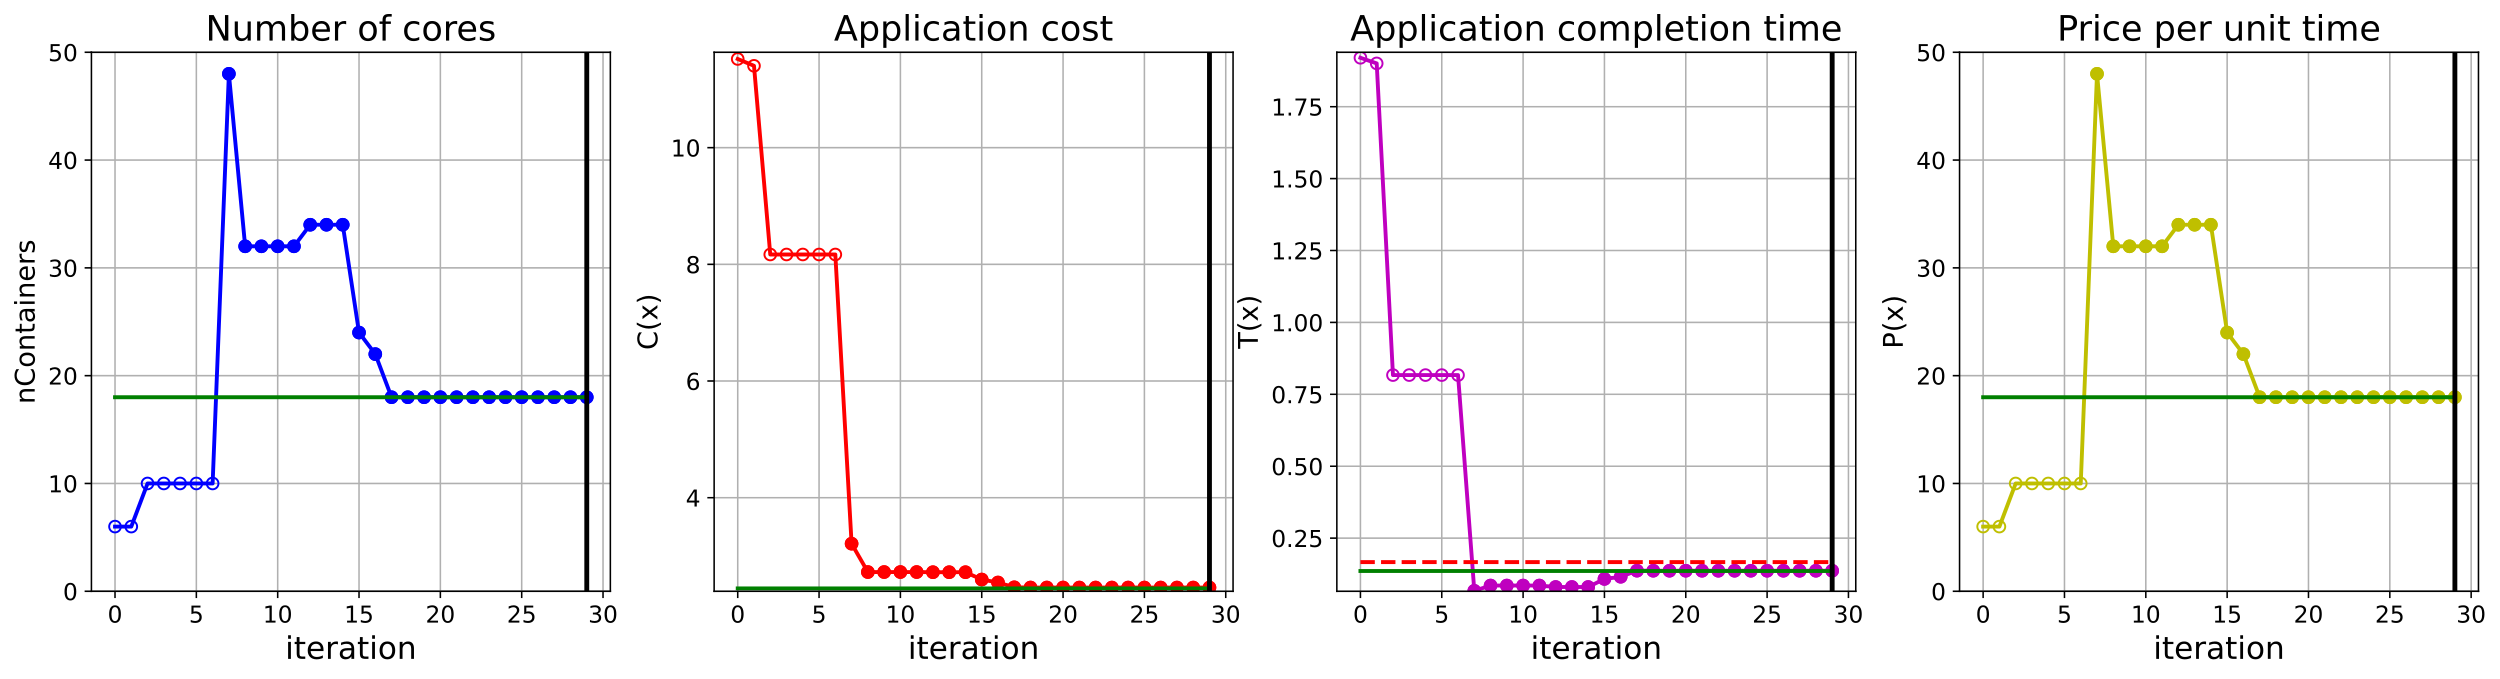 <?xml version="1.0" encoding="utf-8" standalone="no"?>
<!DOCTYPE svg PUBLIC "-//W3C//DTD SVG 1.1//EN"
  "http://www.w3.org/Graphics/SVG/1.1/DTD/svg11.dtd">
<!-- Created with matplotlib (https://matplotlib.org/) -->
<svg height="349.376pt" version="1.1" viewBox="0 0 1285.69 349.376" width="1285.69pt" xmlns="http://www.w3.org/2000/svg" xmlns:xlink="http://www.w3.org/1999/xlink">
 <defs>
  <style type="text/css">
*{stroke-linecap:butt;stroke-linejoin:round;}
  </style>
 </defs>
 <g id="figure_1">
  <g id="patch_1">
   <path d="M 0 349.376 
L 1285.69 349.376 
L 1285.69 0 
L 0 0 
z
" style="fill:#ffffff;"/>
  </g>
  <g id="axes_1">
   <g id="patch_2">
    <path d="M 47.019 304.077 
L 313.889 304.077 
L 313.889 26.877 
L 47.019 26.877 
z
" style="fill:#ffffff;"/>
   </g>
   <g id="matplotlib.axis_1">
    <g id="xtick_1">
     <g id="line2d_1">
      <path clip-path="url(#pb335f7c593)" d="M 59.15 304.077 
L 59.15 26.877 
" style="fill:none;stroke:#b0b0b0;stroke-linecap:square;stroke-width:0.8;"/>
     </g>
     <g id="line2d_2">
      <defs>
       <path d="M 0 0 
L 0 3.5 
" id="m51577bebc6" style="stroke:#000000;stroke-width:0.8;"/>
      </defs>
      <g>
       <use style="stroke:#000000;stroke-width:0.8;" x="59.15" xlink:href="#m51577bebc6" y="304.077"/>
      </g>
     </g>
     <g id="text_1">
      <!-- 0 -->
      <defs>
       <path d="M 31.781 66.406 
Q 24.172 66.406 20.328 58.906 
Q 16.5 51.422 16.5 36.375 
Q 16.5 21.391 20.328 13.891 
Q 24.172 6.391 31.781 6.391 
Q 39.453 6.391 43.281 13.891 
Q 47.125 21.391 47.125 36.375 
Q 47.125 51.422 43.281 58.906 
Q 39.453 66.406 31.781 66.406 
z
M 31.781 74.219 
Q 44.047 74.219 50.516 64.516 
Q 56.984 54.828 56.984 36.375 
Q 56.984 17.969 50.516 8.266 
Q 44.047 -1.422 31.781 -1.422 
Q 19.531 -1.422 13.062 8.266 
Q 6.594 17.969 6.594 36.375 
Q 6.594 54.828 13.062 64.516 
Q 19.531 74.219 31.781 74.219 
z
" id="DejaVuSans-48"/>
      </defs>
      <g transform="translate(55.332 320.195)scale(0.12 -0.12)">
       <use xlink:href="#DejaVuSans-48"/>
      </g>
     </g>
    </g>
    <g id="xtick_2">
     <g id="line2d_3">
      <path clip-path="url(#pb335f7c593)" d="M 100.979 304.077 
L 100.979 26.877 
" style="fill:none;stroke:#b0b0b0;stroke-linecap:square;stroke-width:0.8;"/>
     </g>
     <g id="line2d_4">
      <g>
       <use style="stroke:#000000;stroke-width:0.8;" x="100.979" xlink:href="#m51577bebc6" y="304.077"/>
      </g>
     </g>
     <g id="text_2">
      <!-- 5 -->
      <defs>
       <path d="M 10.797 72.906 
L 49.516 72.906 
L 49.516 64.594 
L 19.828 64.594 
L 19.828 46.734 
Q 21.969 47.469 24.109 47.828 
Q 26.266 48.188 28.422 48.188 
Q 40.625 48.188 47.75 41.5 
Q 54.891 34.812 54.891 23.391 
Q 54.891 11.625 47.562 5.094 
Q 40.234 -1.422 26.906 -1.422 
Q 22.312 -1.422 17.547 -0.641 
Q 12.797 0.141 7.719 1.703 
L 7.719 11.625 
Q 12.109 9.234 16.797 8.062 
Q 21.484 6.891 26.703 6.891 
Q 35.156 6.891 40.078 11.328 
Q 45.016 15.766 45.016 23.391 
Q 45.016 31 40.078 35.438 
Q 35.156 39.891 26.703 39.891 
Q 22.75 39.891 18.812 39.016 
Q 14.891 38.141 10.797 36.281 
z
" id="DejaVuSans-53"/>
      </defs>
      <g transform="translate(97.161 320.195)scale(0.12 -0.12)">
       <use xlink:href="#DejaVuSans-53"/>
      </g>
     </g>
    </g>
    <g id="xtick_3">
     <g id="line2d_5">
      <path clip-path="url(#pb335f7c593)" d="M 142.808 304.077 
L 142.808 26.877 
" style="fill:none;stroke:#b0b0b0;stroke-linecap:square;stroke-width:0.8;"/>
     </g>
     <g id="line2d_6">
      <g>
       <use style="stroke:#000000;stroke-width:0.8;" x="142.808" xlink:href="#m51577bebc6" y="304.077"/>
      </g>
     </g>
     <g id="text_3">
      <!-- 10 -->
      <defs>
       <path d="M 12.406 8.297 
L 28.516 8.297 
L 28.516 63.922 
L 10.984 60.406 
L 10.984 69.391 
L 28.422 72.906 
L 38.281 72.906 
L 38.281 8.297 
L 54.391 8.297 
L 54.391 0 
L 12.406 0 
z
" id="DejaVuSans-49"/>
      </defs>
      <g transform="translate(135.173 320.195)scale(0.12 -0.12)">
       <use xlink:href="#DejaVuSans-49"/>
       <use x="63.623" xlink:href="#DejaVuSans-48"/>
      </g>
     </g>
    </g>
    <g id="xtick_4">
     <g id="line2d_7">
      <path clip-path="url(#pb335f7c593)" d="M 184.637 304.077 
L 184.637 26.877 
" style="fill:none;stroke:#b0b0b0;stroke-linecap:square;stroke-width:0.8;"/>
     </g>
     <g id="line2d_8">
      <g>
       <use style="stroke:#000000;stroke-width:0.8;" x="184.637" xlink:href="#m51577bebc6" y="304.077"/>
      </g>
     </g>
     <g id="text_4">
      <!-- 15 -->
      <g transform="translate(177.002 320.195)scale(0.12 -0.12)">
       <use xlink:href="#DejaVuSans-49"/>
       <use x="63.623" xlink:href="#DejaVuSans-53"/>
      </g>
     </g>
    </g>
    <g id="xtick_5">
     <g id="line2d_9">
      <path clip-path="url(#pb335f7c593)" d="M 226.466 304.077 
L 226.466 26.877 
" style="fill:none;stroke:#b0b0b0;stroke-linecap:square;stroke-width:0.8;"/>
     </g>
     <g id="line2d_10">
      <g>
       <use style="stroke:#000000;stroke-width:0.8;" x="226.466" xlink:href="#m51577bebc6" y="304.077"/>
      </g>
     </g>
     <g id="text_5">
      <!-- 20 -->
      <defs>
       <path d="M 19.188 8.297 
L 53.609 8.297 
L 53.609 0 
L 7.328 0 
L 7.328 8.297 
Q 12.938 14.109 22.625 23.891 
Q 32.328 33.688 34.812 36.531 
Q 39.547 41.844 41.422 45.531 
Q 43.312 49.219 43.312 52.781 
Q 43.312 58.594 39.234 62.25 
Q 35.156 65.922 28.609 65.922 
Q 23.969 65.922 18.812 64.312 
Q 13.672 62.703 7.812 59.422 
L 7.812 69.391 
Q 13.766 71.781 18.938 73 
Q 24.125 74.219 28.422 74.219 
Q 39.75 74.219 46.484 68.547 
Q 53.219 62.891 53.219 53.422 
Q 53.219 48.922 51.531 44.891 
Q 49.859 40.875 45.406 35.406 
Q 44.188 33.984 37.641 27.219 
Q 31.109 20.453 19.188 8.297 
z
" id="DejaVuSans-50"/>
      </defs>
      <g transform="translate(218.831 320.195)scale(0.12 -0.12)">
       <use xlink:href="#DejaVuSans-50"/>
       <use x="63.623" xlink:href="#DejaVuSans-48"/>
      </g>
     </g>
    </g>
    <g id="xtick_6">
     <g id="line2d_11">
      <path clip-path="url(#pb335f7c593)" d="M 268.295 304.077 
L 268.295 26.877 
" style="fill:none;stroke:#b0b0b0;stroke-linecap:square;stroke-width:0.8;"/>
     </g>
     <g id="line2d_12">
      <g>
       <use style="stroke:#000000;stroke-width:0.8;" x="268.295" xlink:href="#m51577bebc6" y="304.077"/>
      </g>
     </g>
     <g id="text_6">
      <!-- 25 -->
      <g transform="translate(260.66 320.195)scale(0.12 -0.12)">
       <use xlink:href="#DejaVuSans-50"/>
       <use x="63.623" xlink:href="#DejaVuSans-53"/>
      </g>
     </g>
    </g>
    <g id="xtick_7">
     <g id="line2d_13">
      <path clip-path="url(#pb335f7c593)" d="M 310.124 304.077 
L 310.124 26.877 
" style="fill:none;stroke:#b0b0b0;stroke-linecap:square;stroke-width:0.8;"/>
     </g>
     <g id="line2d_14">
      <g>
       <use style="stroke:#000000;stroke-width:0.8;" x="310.124" xlink:href="#m51577bebc6" y="304.077"/>
      </g>
     </g>
     <g id="text_7">
      <!-- 30 -->
      <defs>
       <path d="M 40.578 39.312 
Q 47.656 37.797 51.625 33 
Q 55.609 28.219 55.609 21.188 
Q 55.609 10.406 48.188 4.484 
Q 40.766 -1.422 27.094 -1.422 
Q 22.516 -1.422 17.656 -0.516 
Q 12.797 0.391 7.625 2.203 
L 7.625 11.719 
Q 11.719 9.328 16.594 8.109 
Q 21.484 6.891 26.812 6.891 
Q 36.078 6.891 40.938 10.547 
Q 45.797 14.203 45.797 21.188 
Q 45.797 27.641 41.281 31.266 
Q 36.766 34.906 28.719 34.906 
L 20.219 34.906 
L 20.219 43.016 
L 29.109 43.016 
Q 36.375 43.016 40.234 45.922 
Q 44.094 48.828 44.094 54.297 
Q 44.094 59.906 40.109 62.906 
Q 36.141 65.922 28.719 65.922 
Q 24.656 65.922 20.016 65.031 
Q 15.375 64.156 9.812 62.312 
L 9.812 71.094 
Q 15.438 72.656 20.344 73.438 
Q 25.25 74.219 29.594 74.219 
Q 40.828 74.219 47.359 69.109 
Q 53.906 64.016 53.906 55.328 
Q 53.906 49.266 50.438 45.094 
Q 46.969 40.922 40.578 39.312 
z
" id="DejaVuSans-51"/>
      </defs>
      <g transform="translate(302.489 320.195)scale(0.12 -0.12)">
       <use xlink:href="#DejaVuSans-51"/>
       <use x="63.623" xlink:href="#DejaVuSans-48"/>
      </g>
     </g>
    </g>
    <g id="text_8">
     <!-- iteration -->
     <defs>
      <path d="M 9.422 54.688 
L 18.406 54.688 
L 18.406 0 
L 9.422 0 
z
M 9.422 75.984 
L 18.406 75.984 
L 18.406 64.594 
L 9.422 64.594 
z
" id="DejaVuSans-105"/>
      <path d="M 18.312 70.219 
L 18.312 54.688 
L 36.812 54.688 
L 36.812 47.703 
L 18.312 47.703 
L 18.312 18.016 
Q 18.312 11.328 20.141 9.422 
Q 21.969 7.516 27.594 7.516 
L 36.812 7.516 
L 36.812 0 
L 27.594 0 
Q 17.188 0 13.234 3.875 
Q 9.281 7.766 9.281 18.016 
L 9.281 47.703 
L 2.688 47.703 
L 2.688 54.688 
L 9.281 54.688 
L 9.281 70.219 
z
" id="DejaVuSans-116"/>
      <path d="M 56.203 29.594 
L 56.203 25.203 
L 14.891 25.203 
Q 15.484 15.922 20.484 11.062 
Q 25.484 6.203 34.422 6.203 
Q 39.594 6.203 44.453 7.469 
Q 49.312 8.734 54.109 11.281 
L 54.109 2.781 
Q 49.266 0.734 44.188 -0.344 
Q 39.109 -1.422 33.891 -1.422 
Q 20.797 -1.422 13.156 6.188 
Q 5.516 13.812 5.516 26.812 
Q 5.516 40.234 12.766 48.109 
Q 20.016 56 32.328 56 
Q 43.359 56 49.781 48.891 
Q 56.203 41.797 56.203 29.594 
z
M 47.219 32.234 
Q 47.125 39.594 43.094 43.984 
Q 39.062 48.391 32.422 48.391 
Q 24.906 48.391 20.391 44.141 
Q 15.875 39.891 15.188 32.172 
z
" id="DejaVuSans-101"/>
      <path d="M 41.109 46.297 
Q 39.594 47.172 37.812 47.578 
Q 36.031 48 33.891 48 
Q 26.266 48 22.188 43.047 
Q 18.109 38.094 18.109 28.812 
L 18.109 0 
L 9.078 0 
L 9.078 54.688 
L 18.109 54.688 
L 18.109 46.188 
Q 20.953 51.172 25.484 53.578 
Q 30.031 56 36.531 56 
Q 37.453 56 38.578 55.875 
Q 39.703 55.766 41.062 55.516 
z
" id="DejaVuSans-114"/>
      <path d="M 34.281 27.484 
Q 23.391 27.484 19.188 25 
Q 14.984 22.516 14.984 16.5 
Q 14.984 11.719 18.141 8.906 
Q 21.297 6.109 26.703 6.109 
Q 34.188 6.109 38.703 11.406 
Q 43.219 16.703 43.219 25.484 
L 43.219 27.484 
z
M 52.203 31.203 
L 52.203 0 
L 43.219 0 
L 43.219 8.297 
Q 40.141 3.328 35.547 0.953 
Q 30.953 -1.422 24.312 -1.422 
Q 15.922 -1.422 10.953 3.297 
Q 6 8.016 6 15.922 
Q 6 25.141 12.172 29.828 
Q 18.359 34.516 30.609 34.516 
L 43.219 34.516 
L 43.219 35.406 
Q 43.219 41.609 39.141 45 
Q 35.062 48.391 27.688 48.391 
Q 23 48.391 18.547 47.266 
Q 14.109 46.141 10.016 43.891 
L 10.016 52.203 
Q 14.938 54.109 19.578 55.047 
Q 24.219 56 28.609 56 
Q 40.484 56 46.344 49.844 
Q 52.203 43.703 52.203 31.203 
z
" id="DejaVuSans-97"/>
      <path d="M 30.609 48.391 
Q 23.391 48.391 19.188 42.75 
Q 14.984 37.109 14.984 27.297 
Q 14.984 17.484 19.156 11.844 
Q 23.344 6.203 30.609 6.203 
Q 37.797 6.203 41.984 11.859 
Q 46.188 17.531 46.188 27.297 
Q 46.188 37.016 41.984 42.703 
Q 37.797 48.391 30.609 48.391 
z
M 30.609 56 
Q 42.328 56 49.016 48.375 
Q 55.719 40.766 55.719 27.297 
Q 55.719 13.875 49.016 6.219 
Q 42.328 -1.422 30.609 -1.422 
Q 18.844 -1.422 12.172 6.219 
Q 5.516 13.875 5.516 27.297 
Q 5.516 40.766 12.172 48.375 
Q 18.844 56 30.609 56 
z
" id="DejaVuSans-111"/>
      <path d="M 54.891 33.016 
L 54.891 0 
L 45.906 0 
L 45.906 32.719 
Q 45.906 40.484 42.875 44.328 
Q 39.844 48.188 33.797 48.188 
Q 26.516 48.188 22.312 43.547 
Q 18.109 38.922 18.109 30.906 
L 18.109 0 
L 9.078 0 
L 9.078 54.688 
L 18.109 54.688 
L 18.109 46.188 
Q 21.344 51.125 25.703 53.562 
Q 30.078 56 35.797 56 
Q 45.219 56 50.047 50.172 
Q 54.891 44.344 54.891 33.016 
z
" id="DejaVuSans-110"/>
     </defs>
     <g transform="translate(146.658 338.848)scale(0.16 -0.16)">
      <use xlink:href="#DejaVuSans-105"/>
      <use x="27.783" xlink:href="#DejaVuSans-116"/>
      <use x="66.992" xlink:href="#DejaVuSans-101"/>
      <use x="128.516" xlink:href="#DejaVuSans-114"/>
      <use x="169.629" xlink:href="#DejaVuSans-97"/>
      <use x="230.908" xlink:href="#DejaVuSans-116"/>
      <use x="270.117" xlink:href="#DejaVuSans-105"/>
      <use x="297.9" xlink:href="#DejaVuSans-111"/>
      <use x="359.082" xlink:href="#DejaVuSans-110"/>
     </g>
    </g>
   </g>
   <g id="matplotlib.axis_2">
    <g id="ytick_1">
     <g id="line2d_15">
      <path clip-path="url(#pb335f7c593)" d="M 47.019 304.077 
L 313.889 304.077 
" style="fill:none;stroke:#b0b0b0;stroke-linecap:square;stroke-width:0.8;"/>
     </g>
     <g id="line2d_16">
      <defs>
       <path d="M 0 0 
L -3.5 0 
" id="m8d72119ac0" style="stroke:#000000;stroke-width:0.8;"/>
      </defs>
      <g>
       <use style="stroke:#000000;stroke-width:0.8;" x="47.019" xlink:href="#m8d72119ac0" y="304.077"/>
      </g>
     </g>
     <g id="text_9">
      <!-- 0 -->
      <g transform="translate(32.384 308.636)scale(0.12 -0.12)">
       <use xlink:href="#DejaVuSans-48"/>
      </g>
     </g>
    </g>
    <g id="ytick_2">
     <g id="line2d_17">
      <path clip-path="url(#pb335f7c593)" d="M 47.019 248.637 
L 313.889 248.637 
" style="fill:none;stroke:#b0b0b0;stroke-linecap:square;stroke-width:0.8;"/>
     </g>
     <g id="line2d_18">
      <g>
       <use style="stroke:#000000;stroke-width:0.8;" x="47.019" xlink:href="#m8d72119ac0" y="248.637"/>
      </g>
     </g>
     <g id="text_10">
      <!-- 10 -->
      <g transform="translate(24.749 253.196)scale(0.12 -0.12)">
       <use xlink:href="#DejaVuSans-49"/>
       <use x="63.623" xlink:href="#DejaVuSans-48"/>
      </g>
     </g>
    </g>
    <g id="ytick_3">
     <g id="line2d_19">
      <path clip-path="url(#pb335f7c593)" d="M 47.019 193.197 
L 313.889 193.197 
" style="fill:none;stroke:#b0b0b0;stroke-linecap:square;stroke-width:0.8;"/>
     </g>
     <g id="line2d_20">
      <g>
       <use style="stroke:#000000;stroke-width:0.8;" x="47.019" xlink:href="#m8d72119ac0" y="193.197"/>
      </g>
     </g>
     <g id="text_11">
      <!-- 20 -->
      <g transform="translate(24.749 197.756)scale(0.12 -0.12)">
       <use xlink:href="#DejaVuSans-50"/>
       <use x="63.623" xlink:href="#DejaVuSans-48"/>
      </g>
     </g>
    </g>
    <g id="ytick_4">
     <g id="line2d_21">
      <path clip-path="url(#pb335f7c593)" d="M 47.019 137.757 
L 313.889 137.757 
" style="fill:none;stroke:#b0b0b0;stroke-linecap:square;stroke-width:0.8;"/>
     </g>
     <g id="line2d_22">
      <g>
       <use style="stroke:#000000;stroke-width:0.8;" x="47.019" xlink:href="#m8d72119ac0" y="137.757"/>
      </g>
     </g>
     <g id="text_12">
      <!-- 30 -->
      <g transform="translate(24.749 142.316)scale(0.12 -0.12)">
       <use xlink:href="#DejaVuSans-51"/>
       <use x="63.623" xlink:href="#DejaVuSans-48"/>
      </g>
     </g>
    </g>
    <g id="ytick_5">
     <g id="line2d_23">
      <path clip-path="url(#pb335f7c593)" d="M 47.019 82.317 
L 313.889 82.317 
" style="fill:none;stroke:#b0b0b0;stroke-linecap:square;stroke-width:0.8;"/>
     </g>
     <g id="line2d_24">
      <g>
       <use style="stroke:#000000;stroke-width:0.8;" x="47.019" xlink:href="#m8d72119ac0" y="82.317"/>
      </g>
     </g>
     <g id="text_13">
      <!-- 40 -->
      <defs>
       <path d="M 37.797 64.312 
L 12.891 25.391 
L 37.797 25.391 
z
M 35.203 72.906 
L 47.609 72.906 
L 47.609 25.391 
L 58.016 25.391 
L 58.016 17.188 
L 47.609 17.188 
L 47.609 0 
L 37.797 0 
L 37.797 17.188 
L 4.891 17.188 
L 4.891 26.703 
z
" id="DejaVuSans-52"/>
      </defs>
      <g transform="translate(24.749 86.876)scale(0.12 -0.12)">
       <use xlink:href="#DejaVuSans-52"/>
       <use x="63.623" xlink:href="#DejaVuSans-48"/>
      </g>
     </g>
    </g>
    <g id="ytick_6">
     <g id="line2d_25">
      <path clip-path="url(#pb335f7c593)" d="M 47.019 26.877 
L 313.889 26.877 
" style="fill:none;stroke:#b0b0b0;stroke-linecap:square;stroke-width:0.8;"/>
     </g>
     <g id="line2d_26">
      <g>
       <use style="stroke:#000000;stroke-width:0.8;" x="47.019" xlink:href="#m8d72119ac0" y="26.877"/>
      </g>
     </g>
     <g id="text_14">
      <!-- 50 -->
      <g transform="translate(24.749 31.436)scale(0.12 -0.12)">
       <use xlink:href="#DejaVuSans-53"/>
       <use x="63.623" xlink:href="#DejaVuSans-48"/>
      </g>
     </g>
    </g>
    <g id="text_15">
     <!-- nContainers -->
     <defs>
      <path d="M 64.406 67.281 
L 64.406 56.891 
Q 59.422 61.531 53.781 63.812 
Q 48.141 66.109 41.797 66.109 
Q 29.297 66.109 22.656 58.469 
Q 16.016 50.828 16.016 36.375 
Q 16.016 21.969 22.656 14.328 
Q 29.297 6.688 41.797 6.688 
Q 48.141 6.688 53.781 8.984 
Q 59.422 11.281 64.406 15.922 
L 64.406 5.609 
Q 59.234 2.094 53.438 0.328 
Q 47.656 -1.422 41.219 -1.422 
Q 24.656 -1.422 15.125 8.703 
Q 5.609 18.844 5.609 36.375 
Q 5.609 53.953 15.125 64.078 
Q 24.656 74.219 41.219 74.219 
Q 47.75 74.219 53.531 72.484 
Q 59.328 70.75 64.406 67.281 
z
" id="DejaVuSans-67"/>
      <path d="M 44.281 53.078 
L 44.281 44.578 
Q 40.484 46.531 36.375 47.5 
Q 32.281 48.484 27.875 48.484 
Q 21.188 48.484 17.844 46.438 
Q 14.5 44.391 14.5 40.281 
Q 14.5 37.156 16.891 35.375 
Q 19.281 33.594 26.516 31.984 
L 29.594 31.297 
Q 39.156 29.25 43.188 25.516 
Q 47.219 21.781 47.219 15.094 
Q 47.219 7.469 41.188 3.016 
Q 35.156 -1.422 24.609 -1.422 
Q 20.219 -1.422 15.453 -0.562 
Q 10.688 0.297 5.422 2 
L 5.422 11.281 
Q 10.406 8.688 15.234 7.391 
Q 20.062 6.109 24.812 6.109 
Q 31.156 6.109 34.562 8.281 
Q 37.984 10.453 37.984 14.406 
Q 37.984 18.062 35.516 20.016 
Q 33.062 21.969 24.703 23.781 
L 21.578 24.516 
Q 13.234 26.266 9.516 29.906 
Q 5.812 33.547 5.812 39.891 
Q 5.812 47.609 11.281 51.797 
Q 16.75 56 26.812 56 
Q 31.781 56 36.172 55.266 
Q 40.578 54.547 44.281 53.078 
z
" id="DejaVuSans-115"/>
     </defs>
     <g transform="translate(17.838 207.767)rotate(-90)scale(0.14 -0.14)">
      <use xlink:href="#DejaVuSans-110"/>
      <use x="63.379" xlink:href="#DejaVuSans-67"/>
      <use x="133.203" xlink:href="#DejaVuSans-111"/>
      <use x="194.385" xlink:href="#DejaVuSans-110"/>
      <use x="257.764" xlink:href="#DejaVuSans-116"/>
      <use x="296.973" xlink:href="#DejaVuSans-97"/>
      <use x="358.252" xlink:href="#DejaVuSans-105"/>
      <use x="386.035" xlink:href="#DejaVuSans-110"/>
      <use x="449.414" xlink:href="#DejaVuSans-101"/>
      <use x="510.938" xlink:href="#DejaVuSans-114"/>
      <use x="552.051" xlink:href="#DejaVuSans-115"/>
     </g>
    </g>
   </g>
   <g id="line2d_27">
    <path clip-path="url(#pb335f7c593)" d="M 59.15 270.813 
L 67.516 270.813 
L 75.881 248.637 
L 84.247 248.637 
L 92.613 248.637 
L 100.979 248.637 
L 109.345 248.637 
L 117.711 37.965 
L 126.076 126.669 
L 134.442 126.669 
L 142.808 126.669 
L 151.174 126.669 
L 159.54 115.581 
L 167.905 115.581 
L 176.271 115.581 
L 184.637 171.021 
L 193.003 182.109 
L 201.369 204.285 
L 209.735 204.285 
L 218.1 204.285 
L 226.466 204.285 
L 234.832 204.285 
L 243.198 204.285 
L 251.564 204.285 
L 259.929 204.285 
L 268.295 204.285 
L 276.661 204.285 
L 285.027 204.285 
L 293.393 204.285 
L 301.759 204.285 
" style="fill:none;stroke:#0000ff;stroke-linecap:square;stroke-width:2;"/>
    <defs>
     <path d="M 0 3 
C 0.796 3 1.559 2.684 2.121 2.121 
C 2.684 1.559 3 0.796 3 0 
C 3 -0.796 2.684 -1.559 2.121 -2.121 
C 1.559 -2.684 0.796 -3 0 -3 
C -0.796 -3 -1.559 -2.684 -2.121 -2.121 
C -2.684 -1.559 -3 -0.796 -3 0 
C -3 0.796 -2.684 1.559 -2.121 2.121 
C -1.559 2.684 -0.796 3 0 3 
z
" id="m62ace062eb" style="stroke:#0000ff;"/>
    </defs>
    <g clip-path="url(#pb335f7c593)">
     <use style="fill-opacity:0;stroke:#0000ff;" x="59.15" xlink:href="#m62ace062eb" y="270.813"/>
     <use style="fill-opacity:0;stroke:#0000ff;" x="67.516" xlink:href="#m62ace062eb" y="270.813"/>
     <use style="fill-opacity:0;stroke:#0000ff;" x="75.881" xlink:href="#m62ace062eb" y="248.637"/>
     <use style="fill-opacity:0;stroke:#0000ff;" x="84.247" xlink:href="#m62ace062eb" y="248.637"/>
     <use style="fill-opacity:0;stroke:#0000ff;" x="92.613" xlink:href="#m62ace062eb" y="248.637"/>
     <use style="fill-opacity:0;stroke:#0000ff;" x="100.979" xlink:href="#m62ace062eb" y="248.637"/>
     <use style="fill-opacity:0;stroke:#0000ff;" x="109.345" xlink:href="#m62ace062eb" y="248.637"/>
     <use style="fill-opacity:0;stroke:#0000ff;" x="117.711" xlink:href="#m62ace062eb" y="37.965"/>
     <use style="fill-opacity:0;stroke:#0000ff;" x="126.076" xlink:href="#m62ace062eb" y="126.669"/>
     <use style="fill-opacity:0;stroke:#0000ff;" x="134.442" xlink:href="#m62ace062eb" y="126.669"/>
     <use style="fill-opacity:0;stroke:#0000ff;" x="142.808" xlink:href="#m62ace062eb" y="126.669"/>
     <use style="fill-opacity:0;stroke:#0000ff;" x="151.174" xlink:href="#m62ace062eb" y="126.669"/>
     <use style="fill-opacity:0;stroke:#0000ff;" x="159.54" xlink:href="#m62ace062eb" y="115.581"/>
     <use style="fill-opacity:0;stroke:#0000ff;" x="167.905" xlink:href="#m62ace062eb" y="115.581"/>
     <use style="fill-opacity:0;stroke:#0000ff;" x="176.271" xlink:href="#m62ace062eb" y="115.581"/>
     <use style="fill-opacity:0;stroke:#0000ff;" x="184.637" xlink:href="#m62ace062eb" y="171.021"/>
     <use style="fill-opacity:0;stroke:#0000ff;" x="193.003" xlink:href="#m62ace062eb" y="182.109"/>
     <use style="fill-opacity:0;stroke:#0000ff;" x="201.369" xlink:href="#m62ace062eb" y="204.285"/>
     <use style="fill-opacity:0;stroke:#0000ff;" x="209.735" xlink:href="#m62ace062eb" y="204.285"/>
     <use style="fill-opacity:0;stroke:#0000ff;" x="218.1" xlink:href="#m62ace062eb" y="204.285"/>
     <use style="fill-opacity:0;stroke:#0000ff;" x="226.466" xlink:href="#m62ace062eb" y="204.285"/>
     <use style="fill-opacity:0;stroke:#0000ff;" x="234.832" xlink:href="#m62ace062eb" y="204.285"/>
     <use style="fill-opacity:0;stroke:#0000ff;" x="243.198" xlink:href="#m62ace062eb" y="204.285"/>
     <use style="fill-opacity:0;stroke:#0000ff;" x="251.564" xlink:href="#m62ace062eb" y="204.285"/>
     <use style="fill-opacity:0;stroke:#0000ff;" x="259.929" xlink:href="#m62ace062eb" y="204.285"/>
     <use style="fill-opacity:0;stroke:#0000ff;" x="268.295" xlink:href="#m62ace062eb" y="204.285"/>
     <use style="fill-opacity:0;stroke:#0000ff;" x="276.661" xlink:href="#m62ace062eb" y="204.285"/>
     <use style="fill-opacity:0;stroke:#0000ff;" x="285.027" xlink:href="#m62ace062eb" y="204.285"/>
     <use style="fill-opacity:0;stroke:#0000ff;" x="293.393" xlink:href="#m62ace062eb" y="204.285"/>
     <use style="fill-opacity:0;stroke:#0000ff;" x="301.759" xlink:href="#m62ace062eb" y="204.285"/>
    </g>
   </g>
   <g id="line2d_28">
    <defs>
     <path d="M 0 3 
C 0.796 3 1.559 2.684 2.121 2.121 
C 2.684 1.559 3 0.796 3 0 
C 3 -0.796 2.684 -1.559 2.121 -2.121 
C 1.559 -2.684 0.796 -3 0 -3 
C -0.796 -3 -1.559 -2.684 -2.121 -2.121 
C -2.684 -1.559 -3 -0.796 -3 0 
C -3 0.796 -2.684 1.559 -2.121 2.121 
C -1.559 2.684 -0.796 3 0 3 
z
" id="ma983e9fddb" style="stroke:#0000ff;"/>
    </defs>
    <g clip-path="url(#pb335f7c593)">
     <use style="fill:#0000ff;stroke:#0000ff;" x="117.711" xlink:href="#ma983e9fddb" y="37.965"/>
    </g>
   </g>
   <g id="line2d_29">
    <g clip-path="url(#pb335f7c593)">
     <use style="fill:#0000ff;stroke:#0000ff;" x="126.076" xlink:href="#ma983e9fddb" y="126.669"/>
    </g>
   </g>
   <g id="line2d_30">
    <g clip-path="url(#pb335f7c593)">
     <use style="fill:#0000ff;stroke:#0000ff;" x="134.442" xlink:href="#ma983e9fddb" y="126.669"/>
    </g>
   </g>
   <g id="line2d_31">
    <g clip-path="url(#pb335f7c593)">
     <use style="fill:#0000ff;stroke:#0000ff;" x="142.808" xlink:href="#ma983e9fddb" y="126.669"/>
    </g>
   </g>
   <g id="line2d_32">
    <g clip-path="url(#pb335f7c593)">
     <use style="fill:#0000ff;stroke:#0000ff;" x="151.174" xlink:href="#ma983e9fddb" y="126.669"/>
    </g>
   </g>
   <g id="line2d_33">
    <g clip-path="url(#pb335f7c593)">
     <use style="fill:#0000ff;stroke:#0000ff;" x="159.54" xlink:href="#ma983e9fddb" y="115.581"/>
    </g>
   </g>
   <g id="line2d_34">
    <g clip-path="url(#pb335f7c593)">
     <use style="fill:#0000ff;stroke:#0000ff;" x="167.905" xlink:href="#ma983e9fddb" y="115.581"/>
    </g>
   </g>
   <g id="line2d_35">
    <g clip-path="url(#pb335f7c593)">
     <use style="fill:#0000ff;stroke:#0000ff;" x="176.271" xlink:href="#ma983e9fddb" y="115.581"/>
    </g>
   </g>
   <g id="line2d_36">
    <g clip-path="url(#pb335f7c593)">
     <use style="fill:#0000ff;stroke:#0000ff;" x="184.637" xlink:href="#ma983e9fddb" y="171.021"/>
    </g>
   </g>
   <g id="line2d_37">
    <g clip-path="url(#pb335f7c593)">
     <use style="fill:#0000ff;stroke:#0000ff;" x="193.003" xlink:href="#ma983e9fddb" y="182.109"/>
    </g>
   </g>
   <g id="line2d_38">
    <g clip-path="url(#pb335f7c593)">
     <use style="fill:#0000ff;stroke:#0000ff;" x="201.369" xlink:href="#ma983e9fddb" y="204.285"/>
    </g>
   </g>
   <g id="line2d_39">
    <g clip-path="url(#pb335f7c593)">
     <use style="fill:#0000ff;stroke:#0000ff;" x="209.735" xlink:href="#ma983e9fddb" y="204.285"/>
    </g>
   </g>
   <g id="line2d_40">
    <g clip-path="url(#pb335f7c593)">
     <use style="fill:#0000ff;stroke:#0000ff;" x="218.1" xlink:href="#ma983e9fddb" y="204.285"/>
    </g>
   </g>
   <g id="line2d_41">
    <g clip-path="url(#pb335f7c593)">
     <use style="fill:#0000ff;stroke:#0000ff;" x="226.466" xlink:href="#ma983e9fddb" y="204.285"/>
    </g>
   </g>
   <g id="line2d_42">
    <g clip-path="url(#pb335f7c593)">
     <use style="fill:#0000ff;stroke:#0000ff;" x="234.832" xlink:href="#ma983e9fddb" y="204.285"/>
    </g>
   </g>
   <g id="line2d_43">
    <g clip-path="url(#pb335f7c593)">
     <use style="fill:#0000ff;stroke:#0000ff;" x="243.198" xlink:href="#ma983e9fddb" y="204.285"/>
    </g>
   </g>
   <g id="line2d_44">
    <g clip-path="url(#pb335f7c593)">
     <use style="fill:#0000ff;stroke:#0000ff;" x="251.564" xlink:href="#ma983e9fddb" y="204.285"/>
    </g>
   </g>
   <g id="line2d_45">
    <g clip-path="url(#pb335f7c593)">
     <use style="fill:#0000ff;stroke:#0000ff;" x="259.929" xlink:href="#ma983e9fddb" y="204.285"/>
    </g>
   </g>
   <g id="line2d_46">
    <g clip-path="url(#pb335f7c593)">
     <use style="fill:#0000ff;stroke:#0000ff;" x="268.295" xlink:href="#ma983e9fddb" y="204.285"/>
    </g>
   </g>
   <g id="line2d_47">
    <g clip-path="url(#pb335f7c593)">
     <use style="fill:#0000ff;stroke:#0000ff;" x="276.661" xlink:href="#ma983e9fddb" y="204.285"/>
    </g>
   </g>
   <g id="line2d_48">
    <g clip-path="url(#pb335f7c593)">
     <use style="fill:#0000ff;stroke:#0000ff;" x="285.027" xlink:href="#ma983e9fddb" y="204.285"/>
    </g>
   </g>
   <g id="line2d_49">
    <g clip-path="url(#pb335f7c593)">
     <use style="fill:#0000ff;stroke:#0000ff;" x="293.393" xlink:href="#ma983e9fddb" y="204.285"/>
    </g>
   </g>
   <g id="line2d_50">
    <g clip-path="url(#pb335f7c593)">
     <use style="fill:#0000ff;stroke:#0000ff;" x="301.759" xlink:href="#ma983e9fddb" y="204.285"/>
    </g>
   </g>
   <g id="line2d_51">
    <path clip-path="url(#pb335f7c593)" d="M 59.15 204.285 
L 67.516 204.285 
L 75.881 204.285 
L 84.247 204.285 
L 92.613 204.285 
L 100.979 204.285 
L 109.345 204.285 
L 117.711 204.285 
L 126.076 204.285 
L 134.442 204.285 
L 142.808 204.285 
L 151.174 204.285 
L 159.54 204.285 
L 167.905 204.285 
L 176.271 204.285 
L 184.637 204.285 
L 193.003 204.285 
L 201.369 204.285 
L 209.735 204.285 
L 218.1 204.285 
L 226.466 204.285 
L 234.832 204.285 
L 243.198 204.285 
L 251.564 204.285 
L 259.929 204.285 
L 268.295 204.285 
L 276.661 204.285 
L 285.027 204.285 
L 293.393 204.285 
L 301.759 204.285 
" style="fill:none;stroke:#008000;stroke-linecap:square;stroke-width:2;"/>
   </g>
   <g id="line2d_52">
    <path clip-path="url(#pb335f7c593)" d="M 301.759 304.077 
L 301.759 26.877 
" style="fill:none;stroke:#000000;stroke-linecap:square;stroke-width:2.5;"/>
   </g>
   <g id="patch_3">
    <path d="M 47.019 304.077 
L 47.019 26.877 
" style="fill:none;stroke:#000000;stroke-linecap:square;stroke-linejoin:miter;stroke-width:0.8;"/>
   </g>
   <g id="patch_4">
    <path d="M 313.889 304.077 
L 313.889 26.877 
" style="fill:none;stroke:#000000;stroke-linecap:square;stroke-linejoin:miter;stroke-width:0.8;"/>
   </g>
   <g id="patch_5">
    <path d="M 47.019 304.077 
L 313.889 304.077 
" style="fill:none;stroke:#000000;stroke-linecap:square;stroke-linejoin:miter;stroke-width:0.8;"/>
   </g>
   <g id="patch_6">
    <path d="M 47.019 26.877 
L 313.889 26.877 
" style="fill:none;stroke:#000000;stroke-linecap:square;stroke-linejoin:miter;stroke-width:0.8;"/>
   </g>
   <g id="text_16">
    <!-- Number of cores -->
    <defs>
     <path d="M 9.812 72.906 
L 23.094 72.906 
L 55.422 11.922 
L 55.422 72.906 
L 64.984 72.906 
L 64.984 0 
L 51.703 0 
L 19.391 60.984 
L 19.391 0 
L 9.812 0 
z
" id="DejaVuSans-78"/>
     <path d="M 8.5 21.578 
L 8.5 54.688 
L 17.484 54.688 
L 17.484 21.922 
Q 17.484 14.156 20.5 10.266 
Q 23.531 6.391 29.594 6.391 
Q 36.859 6.391 41.078 11.031 
Q 45.312 15.672 45.312 23.688 
L 45.312 54.688 
L 54.297 54.688 
L 54.297 0 
L 45.312 0 
L 45.312 8.406 
Q 42.047 3.422 37.719 1 
Q 33.406 -1.422 27.688 -1.422 
Q 18.266 -1.422 13.375 4.438 
Q 8.5 10.297 8.5 21.578 
z
M 31.109 56 
z
" id="DejaVuSans-117"/>
     <path d="M 52 44.188 
Q 55.375 50.25 60.062 53.125 
Q 64.75 56 71.094 56 
Q 79.641 56 84.281 50.016 
Q 88.922 44.047 88.922 33.016 
L 88.922 0 
L 79.891 0 
L 79.891 32.719 
Q 79.891 40.578 77.094 44.375 
Q 74.312 48.188 68.609 48.188 
Q 61.625 48.188 57.562 43.547 
Q 53.516 38.922 53.516 30.906 
L 53.516 0 
L 44.484 0 
L 44.484 32.719 
Q 44.484 40.625 41.703 44.406 
Q 38.922 48.188 33.109 48.188 
Q 26.219 48.188 22.156 43.531 
Q 18.109 38.875 18.109 30.906 
L 18.109 0 
L 9.078 0 
L 9.078 54.688 
L 18.109 54.688 
L 18.109 46.188 
Q 21.188 51.219 25.484 53.609 
Q 29.781 56 35.688 56 
Q 41.656 56 45.828 52.969 
Q 50 49.953 52 44.188 
z
" id="DejaVuSans-109"/>
     <path d="M 48.688 27.297 
Q 48.688 37.203 44.609 42.844 
Q 40.531 48.484 33.406 48.484 
Q 26.266 48.484 22.188 42.844 
Q 18.109 37.203 18.109 27.297 
Q 18.109 17.391 22.188 11.75 
Q 26.266 6.109 33.406 6.109 
Q 40.531 6.109 44.609 11.75 
Q 48.688 17.391 48.688 27.297 
z
M 18.109 46.391 
Q 20.953 51.266 25.266 53.625 
Q 29.594 56 35.594 56 
Q 45.562 56 51.781 48.094 
Q 58.016 40.188 58.016 27.297 
Q 58.016 14.406 51.781 6.484 
Q 45.562 -1.422 35.594 -1.422 
Q 29.594 -1.422 25.266 0.953 
Q 20.953 3.328 18.109 8.203 
L 18.109 0 
L 9.078 0 
L 9.078 75.984 
L 18.109 75.984 
z
" id="DejaVuSans-98"/>
     <path id="DejaVuSans-32"/>
     <path d="M 37.109 75.984 
L 37.109 68.5 
L 28.516 68.5 
Q 23.688 68.5 21.797 66.547 
Q 19.922 64.594 19.922 59.516 
L 19.922 54.688 
L 34.719 54.688 
L 34.719 47.703 
L 19.922 47.703 
L 19.922 0 
L 10.891 0 
L 10.891 47.703 
L 2.297 47.703 
L 2.297 54.688 
L 10.891 54.688 
L 10.891 58.5 
Q 10.891 67.625 15.141 71.797 
Q 19.391 75.984 28.609 75.984 
z
" id="DejaVuSans-102"/>
     <path d="M 48.781 52.594 
L 48.781 44.188 
Q 44.969 46.297 41.141 47.344 
Q 37.312 48.391 33.406 48.391 
Q 24.656 48.391 19.812 42.844 
Q 14.984 37.312 14.984 27.297 
Q 14.984 17.281 19.812 11.734 
Q 24.656 6.203 33.406 6.203 
Q 37.312 6.203 41.141 7.25 
Q 44.969 8.297 48.781 10.406 
L 48.781 2.094 
Q 45.016 0.344 40.984 -0.531 
Q 36.969 -1.422 32.422 -1.422 
Q 20.062 -1.422 12.781 6.344 
Q 5.516 14.109 5.516 27.297 
Q 5.516 40.672 12.859 48.328 
Q 20.219 56 33.016 56 
Q 37.156 56 41.109 55.141 
Q 45.062 54.297 48.781 52.594 
z
" id="DejaVuSans-99"/>
    </defs>
    <g transform="translate(105.725 20.877)scale(0.18 -0.18)">
     <use xlink:href="#DejaVuSans-78"/>
     <use x="74.805" xlink:href="#DejaVuSans-117"/>
     <use x="138.184" xlink:href="#DejaVuSans-109"/>
     <use x="235.596" xlink:href="#DejaVuSans-98"/>
     <use x="299.072" xlink:href="#DejaVuSans-101"/>
     <use x="360.596" xlink:href="#DejaVuSans-114"/>
     <use x="401.709" xlink:href="#DejaVuSans-32"/>
     <use x="433.496" xlink:href="#DejaVuSans-111"/>
     <use x="494.678" xlink:href="#DejaVuSans-102"/>
     <use x="529.883" xlink:href="#DejaVuSans-32"/>
     <use x="561.67" xlink:href="#DejaVuSans-99"/>
     <use x="616.65" xlink:href="#DejaVuSans-111"/>
     <use x="677.832" xlink:href="#DejaVuSans-114"/>
     <use x="716.695" xlink:href="#DejaVuSans-101"/>
     <use x="778.219" xlink:href="#DejaVuSans-115"/>
    </g>
   </g>
  </g>
  <g id="axes_2">
   <g id="patch_7">
    <path d="M 367.263 304.077 
L 634.132 304.077 
L 634.132 26.877 
L 367.263 26.877 
z
" style="fill:#ffffff;"/>
   </g>
   <g id="matplotlib.axis_3">
    <g id="xtick_8">
     <g id="line2d_53">
      <path clip-path="url(#p819acc852e)" d="M 379.393 304.077 
L 379.393 26.877 
" style="fill:none;stroke:#b0b0b0;stroke-linecap:square;stroke-width:0.8;"/>
     </g>
     <g id="line2d_54">
      <g>
       <use style="stroke:#000000;stroke-width:0.8;" x="379.393" xlink:href="#m51577bebc6" y="304.077"/>
      </g>
     </g>
     <g id="text_17">
      <!-- 0 -->
      <g transform="translate(375.576 320.195)scale(0.12 -0.12)">
       <use xlink:href="#DejaVuSans-48"/>
      </g>
     </g>
    </g>
    <g id="xtick_9">
     <g id="line2d_55">
      <path clip-path="url(#p819acc852e)" d="M 421.222 304.077 
L 421.222 26.877 
" style="fill:none;stroke:#b0b0b0;stroke-linecap:square;stroke-width:0.8;"/>
     </g>
     <g id="line2d_56">
      <g>
       <use style="stroke:#000000;stroke-width:0.8;" x="421.222" xlink:href="#m51577bebc6" y="304.077"/>
      </g>
     </g>
     <g id="text_18">
      <!-- 5 -->
      <g transform="translate(417.405 320.195)scale(0.12 -0.12)">
       <use xlink:href="#DejaVuSans-53"/>
      </g>
     </g>
    </g>
    <g id="xtick_10">
     <g id="line2d_57">
      <path clip-path="url(#p819acc852e)" d="M 463.051 304.077 
L 463.051 26.877 
" style="fill:none;stroke:#b0b0b0;stroke-linecap:square;stroke-width:0.8;"/>
     </g>
     <g id="line2d_58">
      <g>
       <use style="stroke:#000000;stroke-width:0.8;" x="463.051" xlink:href="#m51577bebc6" y="304.077"/>
      </g>
     </g>
     <g id="text_19">
      <!-- 10 -->
      <g transform="translate(455.416 320.195)scale(0.12 -0.12)">
       <use xlink:href="#DejaVuSans-49"/>
       <use x="63.623" xlink:href="#DejaVuSans-48"/>
      </g>
     </g>
    </g>
    <g id="xtick_11">
     <g id="line2d_59">
      <path clip-path="url(#p819acc852e)" d="M 504.881 304.077 
L 504.881 26.877 
" style="fill:none;stroke:#b0b0b0;stroke-linecap:square;stroke-width:0.8;"/>
     </g>
     <g id="line2d_60">
      <g>
       <use style="stroke:#000000;stroke-width:0.8;" x="504.881" xlink:href="#m51577bebc6" y="304.077"/>
      </g>
     </g>
     <g id="text_20">
      <!-- 15 -->
      <g transform="translate(497.246 320.195)scale(0.12 -0.12)">
       <use xlink:href="#DejaVuSans-49"/>
       <use x="63.623" xlink:href="#DejaVuSans-53"/>
      </g>
     </g>
    </g>
    <g id="xtick_12">
     <g id="line2d_61">
      <path clip-path="url(#p819acc852e)" d="M 546.71 304.077 
L 546.71 26.877 
" style="fill:none;stroke:#b0b0b0;stroke-linecap:square;stroke-width:0.8;"/>
     </g>
     <g id="line2d_62">
      <g>
       <use style="stroke:#000000;stroke-width:0.8;" x="546.71" xlink:href="#m51577bebc6" y="304.077"/>
      </g>
     </g>
     <g id="text_21">
      <!-- 20 -->
      <g transform="translate(539.075 320.195)scale(0.12 -0.12)">
       <use xlink:href="#DejaVuSans-50"/>
       <use x="63.623" xlink:href="#DejaVuSans-48"/>
      </g>
     </g>
    </g>
    <g id="xtick_13">
     <g id="line2d_63">
      <path clip-path="url(#p819acc852e)" d="M 588.539 304.077 
L 588.539 26.877 
" style="fill:none;stroke:#b0b0b0;stroke-linecap:square;stroke-width:0.8;"/>
     </g>
     <g id="line2d_64">
      <g>
       <use style="stroke:#000000;stroke-width:0.8;" x="588.539" xlink:href="#m51577bebc6" y="304.077"/>
      </g>
     </g>
     <g id="text_22">
      <!-- 25 -->
      <g transform="translate(580.904 320.195)scale(0.12 -0.12)">
       <use xlink:href="#DejaVuSans-50"/>
       <use x="63.623" xlink:href="#DejaVuSans-53"/>
      </g>
     </g>
    </g>
    <g id="xtick_14">
     <g id="line2d_65">
      <path clip-path="url(#p819acc852e)" d="M 630.368 304.077 
L 630.368 26.877 
" style="fill:none;stroke:#b0b0b0;stroke-linecap:square;stroke-width:0.8;"/>
     </g>
     <g id="line2d_66">
      <g>
       <use style="stroke:#000000;stroke-width:0.8;" x="630.368" xlink:href="#m51577bebc6" y="304.077"/>
      </g>
     </g>
     <g id="text_23">
      <!-- 30 -->
      <g transform="translate(622.733 320.195)scale(0.12 -0.12)">
       <use xlink:href="#DejaVuSans-51"/>
       <use x="63.623" xlink:href="#DejaVuSans-48"/>
      </g>
     </g>
    </g>
    <g id="text_24">
     <!-- iteration -->
     <g transform="translate(466.901 338.848)scale(0.16 -0.16)">
      <use xlink:href="#DejaVuSans-105"/>
      <use x="27.783" xlink:href="#DejaVuSans-116"/>
      <use x="66.992" xlink:href="#DejaVuSans-101"/>
      <use x="128.516" xlink:href="#DejaVuSans-114"/>
      <use x="169.629" xlink:href="#DejaVuSans-97"/>
      <use x="230.908" xlink:href="#DejaVuSans-116"/>
      <use x="270.117" xlink:href="#DejaVuSans-105"/>
      <use x="297.9" xlink:href="#DejaVuSans-111"/>
      <use x="359.082" xlink:href="#DejaVuSans-110"/>
     </g>
    </g>
   </g>
   <g id="matplotlib.axis_4">
    <g id="ytick_7">
     <g id="line2d_67">
      <path clip-path="url(#p819acc852e)" d="M 367.263 255.944 
L 634.132 255.944 
" style="fill:none;stroke:#b0b0b0;stroke-linecap:square;stroke-width:0.8;"/>
     </g>
     <g id="line2d_68">
      <g>
       <use style="stroke:#000000;stroke-width:0.8;" x="367.263" xlink:href="#m8d72119ac0" y="255.944"/>
      </g>
     </g>
     <g id="text_25">
      <!-- 4 -->
      <g transform="translate(352.628 260.503)scale(0.12 -0.12)">
       <use xlink:href="#DejaVuSans-52"/>
      </g>
     </g>
    </g>
    <g id="ytick_8">
     <g id="line2d_69">
      <path clip-path="url(#p819acc852e)" d="M 367.263 195.942 
L 634.132 195.942 
" style="fill:none;stroke:#b0b0b0;stroke-linecap:square;stroke-width:0.8;"/>
     </g>
     <g id="line2d_70">
      <g>
       <use style="stroke:#000000;stroke-width:0.8;" x="367.263" xlink:href="#m8d72119ac0" y="195.942"/>
      </g>
     </g>
     <g id="text_26">
      <!-- 6 -->
      <defs>
       <path d="M 33.016 40.375 
Q 26.375 40.375 22.484 35.828 
Q 18.609 31.297 18.609 23.391 
Q 18.609 15.531 22.484 10.953 
Q 26.375 6.391 33.016 6.391 
Q 39.656 6.391 43.531 10.953 
Q 47.406 15.531 47.406 23.391 
Q 47.406 31.297 43.531 35.828 
Q 39.656 40.375 33.016 40.375 
z
M 52.594 71.297 
L 52.594 62.312 
Q 48.875 64.062 45.094 64.984 
Q 41.312 65.922 37.594 65.922 
Q 27.828 65.922 22.672 59.328 
Q 17.531 52.734 16.797 39.406 
Q 19.672 43.656 24.016 45.922 
Q 28.375 48.188 33.594 48.188 
Q 44.578 48.188 50.953 41.516 
Q 57.328 34.859 57.328 23.391 
Q 57.328 12.156 50.688 5.359 
Q 44.047 -1.422 33.016 -1.422 
Q 20.359 -1.422 13.672 8.266 
Q 6.984 17.969 6.984 36.375 
Q 6.984 53.656 15.188 63.938 
Q 23.391 74.219 37.203 74.219 
Q 40.922 74.219 44.703 73.484 
Q 48.484 72.75 52.594 71.297 
z
" id="DejaVuSans-54"/>
      </defs>
      <g transform="translate(352.628 200.501)scale(0.12 -0.12)">
       <use xlink:href="#DejaVuSans-54"/>
      </g>
     </g>
    </g>
    <g id="ytick_9">
     <g id="line2d_71">
      <path clip-path="url(#p819acc852e)" d="M 367.263 135.939 
L 634.132 135.939 
" style="fill:none;stroke:#b0b0b0;stroke-linecap:square;stroke-width:0.8;"/>
     </g>
     <g id="line2d_72">
      <g>
       <use style="stroke:#000000;stroke-width:0.8;" x="367.263" xlink:href="#m8d72119ac0" y="135.939"/>
      </g>
     </g>
     <g id="text_27">
      <!-- 8 -->
      <defs>
       <path d="M 31.781 34.625 
Q 24.75 34.625 20.719 30.859 
Q 16.703 27.094 16.703 20.516 
Q 16.703 13.922 20.719 10.156 
Q 24.75 6.391 31.781 6.391 
Q 38.812 6.391 42.859 10.172 
Q 46.922 13.969 46.922 20.516 
Q 46.922 27.094 42.891 30.859 
Q 38.875 34.625 31.781 34.625 
z
M 21.922 38.812 
Q 15.578 40.375 12.031 44.719 
Q 8.5 49.078 8.5 55.328 
Q 8.5 64.062 14.719 69.141 
Q 20.953 74.219 31.781 74.219 
Q 42.672 74.219 48.875 69.141 
Q 55.078 64.062 55.078 55.328 
Q 55.078 49.078 51.531 44.719 
Q 48 40.375 41.703 38.812 
Q 48.828 37.156 52.797 32.312 
Q 56.781 27.484 56.781 20.516 
Q 56.781 9.906 50.312 4.234 
Q 43.844 -1.422 31.781 -1.422 
Q 19.734 -1.422 13.25 4.234 
Q 6.781 9.906 6.781 20.516 
Q 6.781 27.484 10.781 32.312 
Q 14.797 37.156 21.922 38.812 
z
M 18.312 54.391 
Q 18.312 48.734 21.844 45.562 
Q 25.391 42.391 31.781 42.391 
Q 38.141 42.391 41.719 45.562 
Q 45.312 48.734 45.312 54.391 
Q 45.312 60.062 41.719 63.234 
Q 38.141 66.406 31.781 66.406 
Q 25.391 66.406 21.844 63.234 
Q 18.312 60.062 18.312 54.391 
z
" id="DejaVuSans-56"/>
      </defs>
      <g transform="translate(352.628 140.498)scale(0.12 -0.12)">
       <use xlink:href="#DejaVuSans-56"/>
      </g>
     </g>
    </g>
    <g id="ytick_10">
     <g id="line2d_73">
      <path clip-path="url(#p819acc852e)" d="M 367.263 75.936 
L 634.132 75.936 
" style="fill:none;stroke:#b0b0b0;stroke-linecap:square;stroke-width:0.8;"/>
     </g>
     <g id="line2d_74">
      <g>
       <use style="stroke:#000000;stroke-width:0.8;" x="367.263" xlink:href="#m8d72119ac0" y="75.936"/>
      </g>
     </g>
     <g id="text_28">
      <!-- 10 -->
      <g transform="translate(344.993 80.495)scale(0.12 -0.12)">
       <use xlink:href="#DejaVuSans-49"/>
       <use x="63.623" xlink:href="#DejaVuSans-48"/>
      </g>
     </g>
    </g>
    <g id="text_29">
     <!-- C(x) -->
     <defs>
      <path d="M 31 75.875 
Q 24.469 64.656 21.281 53.656 
Q 18.109 42.672 18.109 31.391 
Q 18.109 20.125 21.312 9.062 
Q 24.516 -2 31 -13.188 
L 23.188 -13.188 
Q 15.875 -1.703 12.234 9.375 
Q 8.594 20.453 8.594 31.391 
Q 8.594 42.281 12.203 53.312 
Q 15.828 64.359 23.188 75.875 
z
" id="DejaVuSans-40"/>
      <path d="M 54.891 54.688 
L 35.109 28.078 
L 55.906 0 
L 45.312 0 
L 29.391 21.484 
L 13.484 0 
L 2.875 0 
L 24.125 28.609 
L 4.688 54.688 
L 15.281 54.688 
L 29.781 35.203 
L 44.281 54.688 
z
" id="DejaVuSans-120"/>
      <path d="M 8.016 75.875 
L 15.828 75.875 
Q 23.141 64.359 26.781 53.312 
Q 30.422 42.281 30.422 31.391 
Q 30.422 20.453 26.781 9.375 
Q 23.141 -1.703 15.828 -13.188 
L 8.016 -13.188 
Q 14.5 -2 17.703 9.062 
Q 20.906 20.125 20.906 31.391 
Q 20.906 42.672 17.703 53.656 
Q 14.5 64.656 8.016 75.875 
z
" id="DejaVuSans-41"/>
     </defs>
     <g transform="translate(338.081 179.97)rotate(-90)scale(0.14 -0.14)">
      <use xlink:href="#DejaVuSans-67"/>
      <use x="69.824" xlink:href="#DejaVuSans-40"/>
      <use x="108.838" xlink:href="#DejaVuSans-120"/>
      <use x="168.018" xlink:href="#DejaVuSans-41"/>
     </g>
    </g>
   </g>
   <g id="line2d_75">
    <path clip-path="url(#p819acc852e)" d="M 379.393 30.333 
L 387.759 33.846 
L 396.125 130.877 
L 404.491 130.877 
L 412.857 130.877 
L 421.222 130.877 
L 429.588 130.877 
L 437.954 279.6 
L 446.32 294.189 
L 454.686 294.189 
L 463.051 294.189 
L 471.417 294.189 
L 479.783 294.271 
L 488.149 294.271 
L 496.515 294.271 
L 504.881 298.044 
L 513.246 299.573 
L 521.612 302.041 
L 529.978 302.147 
L 538.344 302.147 
L 546.71 302.147 
L 555.075 302.162 
L 563.441 302.162 
L 571.807 302.162 
L 580.173 302.162 
L 588.539 302.162 
L 596.905 302.162 
L 605.27 302.162 
L 613.636 302.162 
L 622.002 302.162 
" style="fill:none;stroke:#ff0000;stroke-linecap:square;stroke-width:2;"/>
    <defs>
     <path d="M 0 3 
C 0.796 3 1.559 2.684 2.121 2.121 
C 2.684 1.559 3 0.796 3 0 
C 3 -0.796 2.684 -1.559 2.121 -2.121 
C 1.559 -2.684 0.796 -3 0 -3 
C -0.796 -3 -1.559 -2.684 -2.121 -2.121 
C -2.684 -1.559 -3 -0.796 -3 0 
C -3 0.796 -2.684 1.559 -2.121 2.121 
C -1.559 2.684 -0.796 3 0 3 
z
" id="m5edac352dc" style="stroke:#ff0000;"/>
    </defs>
    <g clip-path="url(#p819acc852e)">
     <use style="fill-opacity:0;stroke:#ff0000;" x="379.393" xlink:href="#m5edac352dc" y="30.333"/>
     <use style="fill-opacity:0;stroke:#ff0000;" x="387.759" xlink:href="#m5edac352dc" y="33.846"/>
     <use style="fill-opacity:0;stroke:#ff0000;" x="396.125" xlink:href="#m5edac352dc" y="130.877"/>
     <use style="fill-opacity:0;stroke:#ff0000;" x="404.491" xlink:href="#m5edac352dc" y="130.877"/>
     <use style="fill-opacity:0;stroke:#ff0000;" x="412.857" xlink:href="#m5edac352dc" y="130.877"/>
     <use style="fill-opacity:0;stroke:#ff0000;" x="421.222" xlink:href="#m5edac352dc" y="130.877"/>
     <use style="fill-opacity:0;stroke:#ff0000;" x="429.588" xlink:href="#m5edac352dc" y="130.877"/>
     <use style="fill-opacity:0;stroke:#ff0000;" x="437.954" xlink:href="#m5edac352dc" y="279.6"/>
     <use style="fill-opacity:0;stroke:#ff0000;" x="446.32" xlink:href="#m5edac352dc" y="294.189"/>
     <use style="fill-opacity:0;stroke:#ff0000;" x="454.686" xlink:href="#m5edac352dc" y="294.189"/>
     <use style="fill-opacity:0;stroke:#ff0000;" x="463.051" xlink:href="#m5edac352dc" y="294.189"/>
     <use style="fill-opacity:0;stroke:#ff0000;" x="471.417" xlink:href="#m5edac352dc" y="294.189"/>
     <use style="fill-opacity:0;stroke:#ff0000;" x="479.783" xlink:href="#m5edac352dc" y="294.271"/>
     <use style="fill-opacity:0;stroke:#ff0000;" x="488.149" xlink:href="#m5edac352dc" y="294.271"/>
     <use style="fill-opacity:0;stroke:#ff0000;" x="496.515" xlink:href="#m5edac352dc" y="294.271"/>
     <use style="fill-opacity:0;stroke:#ff0000;" x="504.881" xlink:href="#m5edac352dc" y="298.044"/>
     <use style="fill-opacity:0;stroke:#ff0000;" x="513.246" xlink:href="#m5edac352dc" y="299.573"/>
     <use style="fill-opacity:0;stroke:#ff0000;" x="521.612" xlink:href="#m5edac352dc" y="302.041"/>
     <use style="fill-opacity:0;stroke:#ff0000;" x="529.978" xlink:href="#m5edac352dc" y="302.147"/>
     <use style="fill-opacity:0;stroke:#ff0000;" x="538.344" xlink:href="#m5edac352dc" y="302.147"/>
     <use style="fill-opacity:0;stroke:#ff0000;" x="546.71" xlink:href="#m5edac352dc" y="302.147"/>
     <use style="fill-opacity:0;stroke:#ff0000;" x="555.075" xlink:href="#m5edac352dc" y="302.162"/>
     <use style="fill-opacity:0;stroke:#ff0000;" x="563.441" xlink:href="#m5edac352dc" y="302.162"/>
     <use style="fill-opacity:0;stroke:#ff0000;" x="571.807" xlink:href="#m5edac352dc" y="302.162"/>
     <use style="fill-opacity:0;stroke:#ff0000;" x="580.173" xlink:href="#m5edac352dc" y="302.162"/>
     <use style="fill-opacity:0;stroke:#ff0000;" x="588.539" xlink:href="#m5edac352dc" y="302.162"/>
     <use style="fill-opacity:0;stroke:#ff0000;" x="596.905" xlink:href="#m5edac352dc" y="302.162"/>
     <use style="fill-opacity:0;stroke:#ff0000;" x="605.27" xlink:href="#m5edac352dc" y="302.162"/>
     <use style="fill-opacity:0;stroke:#ff0000;" x="613.636" xlink:href="#m5edac352dc" y="302.162"/>
     <use style="fill-opacity:0;stroke:#ff0000;" x="622.002" xlink:href="#m5edac352dc" y="302.162"/>
    </g>
   </g>
   <g id="line2d_76">
    <defs>
     <path d="M 0 3 
C 0.796 3 1.559 2.684 2.121 2.121 
C 2.684 1.559 3 0.796 3 0 
C 3 -0.796 2.684 -1.559 2.121 -2.121 
C 1.559 -2.684 0.796 -3 0 -3 
C -0.796 -3 -1.559 -2.684 -2.121 -2.121 
C -2.684 -1.559 -3 -0.796 -3 0 
C -3 0.796 -2.684 1.559 -2.121 2.121 
C -1.559 2.684 -0.796 3 0 3 
z
" id="md49f4bdce8" style="stroke:#ff0000;"/>
    </defs>
    <g clip-path="url(#p819acc852e)">
     <use style="fill:#ff0000;stroke:#ff0000;" x="437.954" xlink:href="#md49f4bdce8" y="279.6"/>
    </g>
   </g>
   <g id="line2d_77">
    <g clip-path="url(#p819acc852e)">
     <use style="fill:#ff0000;stroke:#ff0000;" x="446.32" xlink:href="#md49f4bdce8" y="294.189"/>
    </g>
   </g>
   <g id="line2d_78">
    <g clip-path="url(#p819acc852e)">
     <use style="fill:#ff0000;stroke:#ff0000;" x="454.686" xlink:href="#md49f4bdce8" y="294.189"/>
    </g>
   </g>
   <g id="line2d_79">
    <g clip-path="url(#p819acc852e)">
     <use style="fill:#ff0000;stroke:#ff0000;" x="463.051" xlink:href="#md49f4bdce8" y="294.189"/>
    </g>
   </g>
   <g id="line2d_80">
    <g clip-path="url(#p819acc852e)">
     <use style="fill:#ff0000;stroke:#ff0000;" x="471.417" xlink:href="#md49f4bdce8" y="294.189"/>
    </g>
   </g>
   <g id="line2d_81">
    <g clip-path="url(#p819acc852e)">
     <use style="fill:#ff0000;stroke:#ff0000;" x="479.783" xlink:href="#md49f4bdce8" y="294.271"/>
    </g>
   </g>
   <g id="line2d_82">
    <g clip-path="url(#p819acc852e)">
     <use style="fill:#ff0000;stroke:#ff0000;" x="488.149" xlink:href="#md49f4bdce8" y="294.271"/>
    </g>
   </g>
   <g id="line2d_83">
    <g clip-path="url(#p819acc852e)">
     <use style="fill:#ff0000;stroke:#ff0000;" x="496.515" xlink:href="#md49f4bdce8" y="294.271"/>
    </g>
   </g>
   <g id="line2d_84">
    <g clip-path="url(#p819acc852e)">
     <use style="fill:#ff0000;stroke:#ff0000;" x="504.881" xlink:href="#md49f4bdce8" y="298.044"/>
    </g>
   </g>
   <g id="line2d_85">
    <g clip-path="url(#p819acc852e)">
     <use style="fill:#ff0000;stroke:#ff0000;" x="513.246" xlink:href="#md49f4bdce8" y="299.573"/>
    </g>
   </g>
   <g id="line2d_86">
    <g clip-path="url(#p819acc852e)">
     <use style="fill:#ff0000;stroke:#ff0000;" x="521.612" xlink:href="#md49f4bdce8" y="302.041"/>
    </g>
   </g>
   <g id="line2d_87">
    <g clip-path="url(#p819acc852e)">
     <use style="fill:#ff0000;stroke:#ff0000;" x="529.978" xlink:href="#md49f4bdce8" y="302.147"/>
    </g>
   </g>
   <g id="line2d_88">
    <g clip-path="url(#p819acc852e)">
     <use style="fill:#ff0000;stroke:#ff0000;" x="538.344" xlink:href="#md49f4bdce8" y="302.147"/>
    </g>
   </g>
   <g id="line2d_89">
    <g clip-path="url(#p819acc852e)">
     <use style="fill:#ff0000;stroke:#ff0000;" x="546.71" xlink:href="#md49f4bdce8" y="302.147"/>
    </g>
   </g>
   <g id="line2d_90">
    <g clip-path="url(#p819acc852e)">
     <use style="fill:#ff0000;stroke:#ff0000;" x="555.075" xlink:href="#md49f4bdce8" y="302.162"/>
    </g>
   </g>
   <g id="line2d_91">
    <g clip-path="url(#p819acc852e)">
     <use style="fill:#ff0000;stroke:#ff0000;" x="563.441" xlink:href="#md49f4bdce8" y="302.162"/>
    </g>
   </g>
   <g id="line2d_92">
    <g clip-path="url(#p819acc852e)">
     <use style="fill:#ff0000;stroke:#ff0000;" x="571.807" xlink:href="#md49f4bdce8" y="302.162"/>
    </g>
   </g>
   <g id="line2d_93">
    <g clip-path="url(#p819acc852e)">
     <use style="fill:#ff0000;stroke:#ff0000;" x="580.173" xlink:href="#md49f4bdce8" y="302.162"/>
    </g>
   </g>
   <g id="line2d_94">
    <g clip-path="url(#p819acc852e)">
     <use style="fill:#ff0000;stroke:#ff0000;" x="588.539" xlink:href="#md49f4bdce8" y="302.162"/>
    </g>
   </g>
   <g id="line2d_95">
    <g clip-path="url(#p819acc852e)">
     <use style="fill:#ff0000;stroke:#ff0000;" x="596.905" xlink:href="#md49f4bdce8" y="302.162"/>
    </g>
   </g>
   <g id="line2d_96">
    <g clip-path="url(#p819acc852e)">
     <use style="fill:#ff0000;stroke:#ff0000;" x="605.27" xlink:href="#md49f4bdce8" y="302.162"/>
    </g>
   </g>
   <g id="line2d_97">
    <g clip-path="url(#p819acc852e)">
     <use style="fill:#ff0000;stroke:#ff0000;" x="613.636" xlink:href="#md49f4bdce8" y="302.162"/>
    </g>
   </g>
   <g id="line2d_98">
    <g clip-path="url(#p819acc852e)">
     <use style="fill:#ff0000;stroke:#ff0000;" x="622.002" xlink:href="#md49f4bdce8" y="302.162"/>
    </g>
   </g>
   <g id="line2d_99">
    <path clip-path="url(#p819acc852e)" d="M 379.393 302.61 
L 387.759 302.61 
L 396.125 302.61 
L 404.491 302.61 
L 412.857 302.61 
L 421.222 302.61 
L 429.588 302.61 
L 437.954 302.61 
L 446.32 302.61 
L 454.686 302.61 
L 463.051 302.61 
L 471.417 302.61 
L 479.783 302.61 
L 488.149 302.61 
L 496.515 302.61 
L 504.881 302.61 
L 513.246 302.61 
L 521.612 302.61 
L 529.978 302.61 
L 538.344 302.61 
L 546.71 302.61 
L 555.075 302.61 
L 563.441 302.61 
L 571.807 302.61 
L 580.173 302.61 
L 588.539 302.61 
L 596.905 302.61 
L 605.27 302.61 
L 613.636 302.61 
L 622.002 302.61 
" style="fill:none;stroke:#008000;stroke-linecap:square;stroke-width:2;"/>
   </g>
   <g id="line2d_100">
    <path clip-path="url(#p819acc852e)" d="M 622.002 304.077 
L 622.002 26.877 
" style="fill:none;stroke:#000000;stroke-linecap:square;stroke-width:2.5;"/>
   </g>
   <g id="patch_8">
    <path d="M 367.263 304.077 
L 367.263 26.877 
" style="fill:none;stroke:#000000;stroke-linecap:square;stroke-linejoin:miter;stroke-width:0.8;"/>
   </g>
   <g id="patch_9">
    <path d="M 634.132 304.077 
L 634.132 26.877 
" style="fill:none;stroke:#000000;stroke-linecap:square;stroke-linejoin:miter;stroke-width:0.8;"/>
   </g>
   <g id="patch_10">
    <path d="M 367.263 304.077 
L 634.132 304.077 
" style="fill:none;stroke:#000000;stroke-linecap:square;stroke-linejoin:miter;stroke-width:0.8;"/>
   </g>
   <g id="patch_11">
    <path d="M 367.263 26.877 
L 634.132 26.877 
" style="fill:none;stroke:#000000;stroke-linecap:square;stroke-linejoin:miter;stroke-width:0.8;"/>
   </g>
   <g id="text_30">
    <!-- Application cost -->
    <defs>
     <path d="M 34.188 63.188 
L 20.797 26.906 
L 47.609 26.906 
z
M 28.609 72.906 
L 39.797 72.906 
L 67.578 0 
L 57.328 0 
L 50.688 18.703 
L 17.828 18.703 
L 11.188 0 
L 0.781 0 
z
" id="DejaVuSans-65"/>
     <path d="M 18.109 8.203 
L 18.109 -20.797 
L 9.078 -20.797 
L 9.078 54.688 
L 18.109 54.688 
L 18.109 46.391 
Q 20.953 51.266 25.266 53.625 
Q 29.594 56 35.594 56 
Q 45.562 56 51.781 48.094 
Q 58.016 40.188 58.016 27.297 
Q 58.016 14.406 51.781 6.484 
Q 45.562 -1.422 35.594 -1.422 
Q 29.594 -1.422 25.266 0.953 
Q 20.953 3.328 18.109 8.203 
z
M 48.688 27.297 
Q 48.688 37.203 44.609 42.844 
Q 40.531 48.484 33.406 48.484 
Q 26.266 48.484 22.188 42.844 
Q 18.109 37.203 18.109 27.297 
Q 18.109 17.391 22.188 11.75 
Q 26.266 6.109 33.406 6.109 
Q 40.531 6.109 44.609 11.75 
Q 48.688 17.391 48.688 27.297 
z
" id="DejaVuSans-112"/>
     <path d="M 9.422 75.984 
L 18.406 75.984 
L 18.406 0 
L 9.422 0 
z
" id="DejaVuSans-108"/>
    </defs>
    <g transform="translate(428.878 20.877)scale(0.18 -0.18)">
     <use xlink:href="#DejaVuSans-65"/>
     <use x="68.408" xlink:href="#DejaVuSans-112"/>
     <use x="131.885" xlink:href="#DejaVuSans-112"/>
     <use x="195.361" xlink:href="#DejaVuSans-108"/>
     <use x="223.145" xlink:href="#DejaVuSans-105"/>
     <use x="250.928" xlink:href="#DejaVuSans-99"/>
     <use x="305.908" xlink:href="#DejaVuSans-97"/>
     <use x="367.188" xlink:href="#DejaVuSans-116"/>
     <use x="406.396" xlink:href="#DejaVuSans-105"/>
     <use x="434.18" xlink:href="#DejaVuSans-111"/>
     <use x="495.361" xlink:href="#DejaVuSans-110"/>
     <use x="558.74" xlink:href="#DejaVuSans-32"/>
     <use x="590.527" xlink:href="#DejaVuSans-99"/>
     <use x="645.508" xlink:href="#DejaVuSans-111"/>
     <use x="706.689" xlink:href="#DejaVuSans-115"/>
     <use x="758.789" xlink:href="#DejaVuSans-116"/>
    </g>
   </g>
  </g>
  <g id="axes_3">
   <g id="patch_12">
    <path d="M 687.506 304.077 
L 954.376 304.077 
L 954.376 26.877 
L 687.506 26.877 
z
" style="fill:#ffffff;"/>
   </g>
   <g id="matplotlib.axis_5">
    <g id="xtick_15">
     <g id="line2d_101">
      <path clip-path="url(#pfe758dc46f)" d="M 699.637 304.077 
L 699.637 26.877 
" style="fill:none;stroke:#b0b0b0;stroke-linecap:square;stroke-width:0.8;"/>
     </g>
     <g id="line2d_102">
      <g>
       <use style="stroke:#000000;stroke-width:0.8;" x="699.637" xlink:href="#m51577bebc6" y="304.077"/>
      </g>
     </g>
     <g id="text_31">
      <!-- 0 -->
      <g transform="translate(695.819 320.195)scale(0.12 -0.12)">
       <use xlink:href="#DejaVuSans-48"/>
      </g>
     </g>
    </g>
    <g id="xtick_16">
     <g id="line2d_103">
      <path clip-path="url(#pfe758dc46f)" d="M 741.466 304.077 
L 741.466 26.877 
" style="fill:none;stroke:#b0b0b0;stroke-linecap:square;stroke-width:0.8;"/>
     </g>
     <g id="line2d_104">
      <g>
       <use style="stroke:#000000;stroke-width:0.8;" x="741.466" xlink:href="#m51577bebc6" y="304.077"/>
      </g>
     </g>
     <g id="text_32">
      <!-- 5 -->
      <g transform="translate(737.648 320.195)scale(0.12 -0.12)">
       <use xlink:href="#DejaVuSans-53"/>
      </g>
     </g>
    </g>
    <g id="xtick_17">
     <g id="line2d_105">
      <path clip-path="url(#pfe758dc46f)" d="M 783.295 304.077 
L 783.295 26.877 
" style="fill:none;stroke:#b0b0b0;stroke-linecap:square;stroke-width:0.8;"/>
     </g>
     <g id="line2d_106">
      <g>
       <use style="stroke:#000000;stroke-width:0.8;" x="783.295" xlink:href="#m51577bebc6" y="304.077"/>
      </g>
     </g>
     <g id="text_33">
      <!-- 10 -->
      <g transform="translate(775.66 320.195)scale(0.12 -0.12)">
       <use xlink:href="#DejaVuSans-49"/>
       <use x="63.623" xlink:href="#DejaVuSans-48"/>
      </g>
     </g>
    </g>
    <g id="xtick_18">
     <g id="line2d_107">
      <path clip-path="url(#pfe758dc46f)" d="M 825.124 304.077 
L 825.124 26.877 
" style="fill:none;stroke:#b0b0b0;stroke-linecap:square;stroke-width:0.8;"/>
     </g>
     <g id="line2d_108">
      <g>
       <use style="stroke:#000000;stroke-width:0.8;" x="825.124" xlink:href="#m51577bebc6" y="304.077"/>
      </g>
     </g>
     <g id="text_34">
      <!-- 15 -->
      <g transform="translate(817.489 320.195)scale(0.12 -0.12)">
       <use xlink:href="#DejaVuSans-49"/>
       <use x="63.623" xlink:href="#DejaVuSans-53"/>
      </g>
     </g>
    </g>
    <g id="xtick_19">
     <g id="line2d_109">
      <path clip-path="url(#pfe758dc46f)" d="M 866.953 304.077 
L 866.953 26.877 
" style="fill:none;stroke:#b0b0b0;stroke-linecap:square;stroke-width:0.8;"/>
     </g>
     <g id="line2d_110">
      <g>
       <use style="stroke:#000000;stroke-width:0.8;" x="866.953" xlink:href="#m51577bebc6" y="304.077"/>
      </g>
     </g>
     <g id="text_35">
      <!-- 20 -->
      <g transform="translate(859.318 320.195)scale(0.12 -0.12)">
       <use xlink:href="#DejaVuSans-50"/>
       <use x="63.623" xlink:href="#DejaVuSans-48"/>
      </g>
     </g>
    </g>
    <g id="xtick_20">
     <g id="line2d_111">
      <path clip-path="url(#pfe758dc46f)" d="M 908.782 304.077 
L 908.782 26.877 
" style="fill:none;stroke:#b0b0b0;stroke-linecap:square;stroke-width:0.8;"/>
     </g>
     <g id="line2d_112">
      <g>
       <use style="stroke:#000000;stroke-width:0.8;" x="908.782" xlink:href="#m51577bebc6" y="304.077"/>
      </g>
     </g>
     <g id="text_36">
      <!-- 25 -->
      <g transform="translate(901.147 320.195)scale(0.12 -0.12)">
       <use xlink:href="#DejaVuSans-50"/>
       <use x="63.623" xlink:href="#DejaVuSans-53"/>
      </g>
     </g>
    </g>
    <g id="xtick_21">
     <g id="line2d_113">
      <path clip-path="url(#pfe758dc46f)" d="M 950.611 304.077 
L 950.611 26.877 
" style="fill:none;stroke:#b0b0b0;stroke-linecap:square;stroke-width:0.8;"/>
     </g>
     <g id="line2d_114">
      <g>
       <use style="stroke:#000000;stroke-width:0.8;" x="950.611" xlink:href="#m51577bebc6" y="304.077"/>
      </g>
     </g>
     <g id="text_37">
      <!-- 30 -->
      <g transform="translate(942.976 320.195)scale(0.12 -0.12)">
       <use xlink:href="#DejaVuSans-51"/>
       <use x="63.623" xlink:href="#DejaVuSans-48"/>
      </g>
     </g>
    </g>
    <g id="text_38">
     <!-- iteration -->
     <g transform="translate(787.145 338.848)scale(0.16 -0.16)">
      <use xlink:href="#DejaVuSans-105"/>
      <use x="27.783" xlink:href="#DejaVuSans-116"/>
      <use x="66.992" xlink:href="#DejaVuSans-101"/>
      <use x="128.516" xlink:href="#DejaVuSans-114"/>
      <use x="169.629" xlink:href="#DejaVuSans-97"/>
      <use x="230.908" xlink:href="#DejaVuSans-116"/>
      <use x="270.117" xlink:href="#DejaVuSans-105"/>
      <use x="297.9" xlink:href="#DejaVuSans-111"/>
      <use x="359.082" xlink:href="#DejaVuSans-110"/>
     </g>
    </g>
   </g>
   <g id="matplotlib.axis_6">
    <g id="ytick_11">
     <g id="line2d_115">
      <path clip-path="url(#pfe758dc46f)" d="M 687.506 276.75 
L 954.376 276.75 
" style="fill:none;stroke:#b0b0b0;stroke-linecap:square;stroke-width:0.8;"/>
     </g>
     <g id="line2d_116">
      <g>
       <use style="stroke:#000000;stroke-width:0.8;" x="687.506" xlink:href="#m8d72119ac0" y="276.75"/>
      </g>
     </g>
     <g id="text_39">
      <!-- 0.25 -->
      <defs>
       <path d="M 10.688 12.406 
L 21 12.406 
L 21 0 
L 10.688 0 
z
" id="DejaVuSans-46"/>
      </defs>
      <g transform="translate(653.788 281.31)scale(0.12 -0.12)">
       <use xlink:href="#DejaVuSans-48"/>
       <use x="63.623" xlink:href="#DejaVuSans-46"/>
       <use x="95.41" xlink:href="#DejaVuSans-50"/>
       <use x="159.033" xlink:href="#DejaVuSans-53"/>
      </g>
     </g>
    </g>
    <g id="ytick_12">
     <g id="line2d_117">
      <path clip-path="url(#pfe758dc46f)" d="M 687.506 239.77 
L 954.376 239.77 
" style="fill:none;stroke:#b0b0b0;stroke-linecap:square;stroke-width:0.8;"/>
     </g>
     <g id="line2d_118">
      <g>
       <use style="stroke:#000000;stroke-width:0.8;" x="687.506" xlink:href="#m8d72119ac0" y="239.77"/>
      </g>
     </g>
     <g id="text_40">
      <!-- 0.50 -->
      <g transform="translate(653.788 244.329)scale(0.12 -0.12)">
       <use xlink:href="#DejaVuSans-48"/>
       <use x="63.623" xlink:href="#DejaVuSans-46"/>
       <use x="95.41" xlink:href="#DejaVuSans-53"/>
       <use x="159.033" xlink:href="#DejaVuSans-48"/>
      </g>
     </g>
    </g>
    <g id="ytick_13">
     <g id="line2d_119">
      <path clip-path="url(#pfe758dc46f)" d="M 687.506 202.789 
L 954.376 202.789 
" style="fill:none;stroke:#b0b0b0;stroke-linecap:square;stroke-width:0.8;"/>
     </g>
     <g id="line2d_120">
      <g>
       <use style="stroke:#000000;stroke-width:0.8;" x="687.506" xlink:href="#m8d72119ac0" y="202.789"/>
      </g>
     </g>
     <g id="text_41">
      <!-- 0.75 -->
      <defs>
       <path d="M 8.203 72.906 
L 55.078 72.906 
L 55.078 68.703 
L 28.609 0 
L 18.312 0 
L 43.219 64.594 
L 8.203 64.594 
z
" id="DejaVuSans-55"/>
      </defs>
      <g transform="translate(653.788 207.348)scale(0.12 -0.12)">
       <use xlink:href="#DejaVuSans-48"/>
       <use x="63.623" xlink:href="#DejaVuSans-46"/>
       <use x="95.41" xlink:href="#DejaVuSans-55"/>
       <use x="159.033" xlink:href="#DejaVuSans-53"/>
      </g>
     </g>
    </g>
    <g id="ytick_14">
     <g id="line2d_121">
      <path clip-path="url(#pfe758dc46f)" d="M 687.506 165.808 
L 954.376 165.808 
" style="fill:none;stroke:#b0b0b0;stroke-linecap:square;stroke-width:0.8;"/>
     </g>
     <g id="line2d_122">
      <g>
       <use style="stroke:#000000;stroke-width:0.8;" x="687.506" xlink:href="#m8d72119ac0" y="165.808"/>
      </g>
     </g>
     <g id="text_42">
      <!-- 1.00 -->
      <g transform="translate(653.788 170.367)scale(0.12 -0.12)">
       <use xlink:href="#DejaVuSans-49"/>
       <use x="63.623" xlink:href="#DejaVuSans-46"/>
       <use x="95.41" xlink:href="#DejaVuSans-48"/>
       <use x="159.033" xlink:href="#DejaVuSans-48"/>
      </g>
     </g>
    </g>
    <g id="ytick_15">
     <g id="line2d_123">
      <path clip-path="url(#pfe758dc46f)" d="M 687.506 128.827 
L 954.376 128.827 
" style="fill:none;stroke:#b0b0b0;stroke-linecap:square;stroke-width:0.8;"/>
     </g>
     <g id="line2d_124">
      <g>
       <use style="stroke:#000000;stroke-width:0.8;" x="687.506" xlink:href="#m8d72119ac0" y="128.827"/>
      </g>
     </g>
     <g id="text_43">
      <!-- 1.25 -->
      <g transform="translate(653.788 133.386)scale(0.12 -0.12)">
       <use xlink:href="#DejaVuSans-49"/>
       <use x="63.623" xlink:href="#DejaVuSans-46"/>
       <use x="95.41" xlink:href="#DejaVuSans-50"/>
       <use x="159.033" xlink:href="#DejaVuSans-53"/>
      </g>
     </g>
    </g>
    <g id="ytick_16">
     <g id="line2d_125">
      <path clip-path="url(#pfe758dc46f)" d="M 687.506 91.846 
L 954.376 91.846 
" style="fill:none;stroke:#b0b0b0;stroke-linecap:square;stroke-width:0.8;"/>
     </g>
     <g id="line2d_126">
      <g>
       <use style="stroke:#000000;stroke-width:0.8;" x="687.506" xlink:href="#m8d72119ac0" y="91.846"/>
      </g>
     </g>
     <g id="text_44">
      <!-- 1.50 -->
      <g transform="translate(653.788 96.405)scale(0.12 -0.12)">
       <use xlink:href="#DejaVuSans-49"/>
       <use x="63.623" xlink:href="#DejaVuSans-46"/>
       <use x="95.41" xlink:href="#DejaVuSans-53"/>
       <use x="159.033" xlink:href="#DejaVuSans-48"/>
      </g>
     </g>
    </g>
    <g id="ytick_17">
     <g id="line2d_127">
      <path clip-path="url(#pfe758dc46f)" d="M 687.506 54.865 
L 954.376 54.865 
" style="fill:none;stroke:#b0b0b0;stroke-linecap:square;stroke-width:0.8;"/>
     </g>
     <g id="line2d_128">
      <g>
       <use style="stroke:#000000;stroke-width:0.8;" x="687.506" xlink:href="#m8d72119ac0" y="54.865"/>
      </g>
     </g>
     <g id="text_45">
      <!-- 1.75 -->
      <g transform="translate(653.788 59.424)scale(0.12 -0.12)">
       <use xlink:href="#DejaVuSans-49"/>
       <use x="63.623" xlink:href="#DejaVuSans-46"/>
       <use x="95.41" xlink:href="#DejaVuSans-55"/>
       <use x="159.033" xlink:href="#DejaVuSans-53"/>
      </g>
     </g>
    </g>
    <g id="text_46">
     <!-- T(x) -->
     <defs>
      <path d="M -0.297 72.906 
L 61.375 72.906 
L 61.375 64.594 
L 35.5 64.594 
L 35.5 0 
L 25.594 0 
L 25.594 64.594 
L -0.297 64.594 
z
" id="DejaVuSans-84"/>
     </defs>
     <g transform="translate(646.876 179.358)rotate(-90)scale(0.14 -0.14)">
      <use xlink:href="#DejaVuSans-84"/>
      <use x="61.084" xlink:href="#DejaVuSans-40"/>
      <use x="100.098" xlink:href="#DejaVuSans-120"/>
      <use x="159.277" xlink:href="#DejaVuSans-41"/>
     </g>
    </g>
   </g>
   <g id="line2d_129">
    <path clip-path="url(#pfe758dc46f)" d="M 699.637 29.717 
L 708.003 32.604 
L 716.368 192.897 
L 724.734 192.897 
L 733.1 192.897 
L 741.466 192.897 
L 749.832 192.897 
L 758.197 303.834 
L 766.563 301.134 
L 774.929 301.134 
L 783.295 301.134 
L 791.661 301.134 
L 800.027 301.887 
L 808.392 301.887 
L 816.758 301.887 
L 825.124 297.726 
L 833.49 296.614 
L 841.856 293.486 
L 850.221 293.515 
L 858.587 293.515 
L 866.953 293.515 
L 875.319 293.52 
L 883.685 293.52 
L 892.051 293.52 
L 900.416 293.52 
L 908.782 293.52 
L 917.148 293.52 
L 925.514 293.52 
L 933.88 293.52 
L 942.245 293.52 
" style="fill:none;stroke:#bf00bf;stroke-linecap:square;stroke-width:2;"/>
    <defs>
     <path d="M 0 3 
C 0.796 3 1.559 2.684 2.121 2.121 
C 2.684 1.559 3 0.796 3 0 
C 3 -0.796 2.684 -1.559 2.121 -2.121 
C 1.559 -2.684 0.796 -3 0 -3 
C -0.796 -3 -1.559 -2.684 -2.121 -2.121 
C -2.684 -1.559 -3 -0.796 -3 0 
C -3 0.796 -2.684 1.559 -2.121 2.121 
C -1.559 2.684 -0.796 3 0 3 
z
" id="m158a09e17b" style="stroke:#bf00bf;"/>
    </defs>
    <g clip-path="url(#pfe758dc46f)">
     <use style="fill-opacity:0;stroke:#bf00bf;" x="699.637" xlink:href="#m158a09e17b" y="29.717"/>
     <use style="fill-opacity:0;stroke:#bf00bf;" x="708.003" xlink:href="#m158a09e17b" y="32.604"/>
     <use style="fill-opacity:0;stroke:#bf00bf;" x="716.368" xlink:href="#m158a09e17b" y="192.897"/>
     <use style="fill-opacity:0;stroke:#bf00bf;" x="724.734" xlink:href="#m158a09e17b" y="192.897"/>
     <use style="fill-opacity:0;stroke:#bf00bf;" x="733.1" xlink:href="#m158a09e17b" y="192.897"/>
     <use style="fill-opacity:0;stroke:#bf00bf;" x="741.466" xlink:href="#m158a09e17b" y="192.897"/>
     <use style="fill-opacity:0;stroke:#bf00bf;" x="749.832" xlink:href="#m158a09e17b" y="192.897"/>
     <use style="fill-opacity:0;stroke:#bf00bf;" x="758.197" xlink:href="#m158a09e17b" y="303.834"/>
     <use style="fill-opacity:0;stroke:#bf00bf;" x="766.563" xlink:href="#m158a09e17b" y="301.134"/>
     <use style="fill-opacity:0;stroke:#bf00bf;" x="774.929" xlink:href="#m158a09e17b" y="301.134"/>
     <use style="fill-opacity:0;stroke:#bf00bf;" x="783.295" xlink:href="#m158a09e17b" y="301.134"/>
     <use style="fill-opacity:0;stroke:#bf00bf;" x="791.661" xlink:href="#m158a09e17b" y="301.134"/>
     <use style="fill-opacity:0;stroke:#bf00bf;" x="800.027" xlink:href="#m158a09e17b" y="301.887"/>
     <use style="fill-opacity:0;stroke:#bf00bf;" x="808.392" xlink:href="#m158a09e17b" y="301.887"/>
     <use style="fill-opacity:0;stroke:#bf00bf;" x="816.758" xlink:href="#m158a09e17b" y="301.887"/>
     <use style="fill-opacity:0;stroke:#bf00bf;" x="825.124" xlink:href="#m158a09e17b" y="297.726"/>
     <use style="fill-opacity:0;stroke:#bf00bf;" x="833.49" xlink:href="#m158a09e17b" y="296.614"/>
     <use style="fill-opacity:0;stroke:#bf00bf;" x="841.856" xlink:href="#m158a09e17b" y="293.486"/>
     <use style="fill-opacity:0;stroke:#bf00bf;" x="850.221" xlink:href="#m158a09e17b" y="293.515"/>
     <use style="fill-opacity:0;stroke:#bf00bf;" x="858.587" xlink:href="#m158a09e17b" y="293.515"/>
     <use style="fill-opacity:0;stroke:#bf00bf;" x="866.953" xlink:href="#m158a09e17b" y="293.515"/>
     <use style="fill-opacity:0;stroke:#bf00bf;" x="875.319" xlink:href="#m158a09e17b" y="293.52"/>
     <use style="fill-opacity:0;stroke:#bf00bf;" x="883.685" xlink:href="#m158a09e17b" y="293.52"/>
     <use style="fill-opacity:0;stroke:#bf00bf;" x="892.051" xlink:href="#m158a09e17b" y="293.52"/>
     <use style="fill-opacity:0;stroke:#bf00bf;" x="900.416" xlink:href="#m158a09e17b" y="293.52"/>
     <use style="fill-opacity:0;stroke:#bf00bf;" x="908.782" xlink:href="#m158a09e17b" y="293.52"/>
     <use style="fill-opacity:0;stroke:#bf00bf;" x="917.148" xlink:href="#m158a09e17b" y="293.52"/>
     <use style="fill-opacity:0;stroke:#bf00bf;" x="925.514" xlink:href="#m158a09e17b" y="293.52"/>
     <use style="fill-opacity:0;stroke:#bf00bf;" x="933.88" xlink:href="#m158a09e17b" y="293.52"/>
     <use style="fill-opacity:0;stroke:#bf00bf;" x="942.245" xlink:href="#m158a09e17b" y="293.52"/>
    </g>
   </g>
   <g id="line2d_130">
    <defs>
     <path d="M 0 3 
C 0.796 3 1.559 2.684 2.121 2.121 
C 2.684 1.559 3 0.796 3 0 
C 3 -0.796 2.684 -1.559 2.121 -2.121 
C 1.559 -2.684 0.796 -3 0 -3 
C -0.796 -3 -1.559 -2.684 -2.121 -2.121 
C -2.684 -1.559 -3 -0.796 -3 0 
C -3 0.796 -2.684 1.559 -2.121 2.121 
C -1.559 2.684 -0.796 3 0 3 
z
" id="m36f67773fb" style="stroke:#bf00bf;"/>
    </defs>
    <g clip-path="url(#pfe758dc46f)">
     <use style="fill:#bf00bf;stroke:#bf00bf;" x="758.197" xlink:href="#m36f67773fb" y="303.834"/>
    </g>
   </g>
   <g id="line2d_131">
    <g clip-path="url(#pfe758dc46f)">
     <use style="fill:#bf00bf;stroke:#bf00bf;" x="766.563" xlink:href="#m36f67773fb" y="301.134"/>
    </g>
   </g>
   <g id="line2d_132">
    <g clip-path="url(#pfe758dc46f)">
     <use style="fill:#bf00bf;stroke:#bf00bf;" x="774.929" xlink:href="#m36f67773fb" y="301.134"/>
    </g>
   </g>
   <g id="line2d_133">
    <g clip-path="url(#pfe758dc46f)">
     <use style="fill:#bf00bf;stroke:#bf00bf;" x="783.295" xlink:href="#m36f67773fb" y="301.134"/>
    </g>
   </g>
   <g id="line2d_134">
    <g clip-path="url(#pfe758dc46f)">
     <use style="fill:#bf00bf;stroke:#bf00bf;" x="791.661" xlink:href="#m36f67773fb" y="301.134"/>
    </g>
   </g>
   <g id="line2d_135">
    <g clip-path="url(#pfe758dc46f)">
     <use style="fill:#bf00bf;stroke:#bf00bf;" x="800.027" xlink:href="#m36f67773fb" y="301.887"/>
    </g>
   </g>
   <g id="line2d_136">
    <g clip-path="url(#pfe758dc46f)">
     <use style="fill:#bf00bf;stroke:#bf00bf;" x="808.392" xlink:href="#m36f67773fb" y="301.887"/>
    </g>
   </g>
   <g id="line2d_137">
    <g clip-path="url(#pfe758dc46f)">
     <use style="fill:#bf00bf;stroke:#bf00bf;" x="816.758" xlink:href="#m36f67773fb" y="301.887"/>
    </g>
   </g>
   <g id="line2d_138">
    <g clip-path="url(#pfe758dc46f)">
     <use style="fill:#bf00bf;stroke:#bf00bf;" x="825.124" xlink:href="#m36f67773fb" y="297.726"/>
    </g>
   </g>
   <g id="line2d_139">
    <g clip-path="url(#pfe758dc46f)">
     <use style="fill:#bf00bf;stroke:#bf00bf;" x="833.49" xlink:href="#m36f67773fb" y="296.614"/>
    </g>
   </g>
   <g id="line2d_140">
    <g clip-path="url(#pfe758dc46f)">
     <use style="fill:#bf00bf;stroke:#bf00bf;" x="841.856" xlink:href="#m36f67773fb" y="293.486"/>
    </g>
   </g>
   <g id="line2d_141">
    <g clip-path="url(#pfe758dc46f)">
     <use style="fill:#bf00bf;stroke:#bf00bf;" x="850.221" xlink:href="#m36f67773fb" y="293.515"/>
    </g>
   </g>
   <g id="line2d_142">
    <g clip-path="url(#pfe758dc46f)">
     <use style="fill:#bf00bf;stroke:#bf00bf;" x="858.587" xlink:href="#m36f67773fb" y="293.515"/>
    </g>
   </g>
   <g id="line2d_143">
    <g clip-path="url(#pfe758dc46f)">
     <use style="fill:#bf00bf;stroke:#bf00bf;" x="866.953" xlink:href="#m36f67773fb" y="293.515"/>
    </g>
   </g>
   <g id="line2d_144">
    <g clip-path="url(#pfe758dc46f)">
     <use style="fill:#bf00bf;stroke:#bf00bf;" x="875.319" xlink:href="#m36f67773fb" y="293.52"/>
    </g>
   </g>
   <g id="line2d_145">
    <g clip-path="url(#pfe758dc46f)">
     <use style="fill:#bf00bf;stroke:#bf00bf;" x="883.685" xlink:href="#m36f67773fb" y="293.52"/>
    </g>
   </g>
   <g id="line2d_146">
    <g clip-path="url(#pfe758dc46f)">
     <use style="fill:#bf00bf;stroke:#bf00bf;" x="892.051" xlink:href="#m36f67773fb" y="293.52"/>
    </g>
   </g>
   <g id="line2d_147">
    <g clip-path="url(#pfe758dc46f)">
     <use style="fill:#bf00bf;stroke:#bf00bf;" x="900.416" xlink:href="#m36f67773fb" y="293.52"/>
    </g>
   </g>
   <g id="line2d_148">
    <g clip-path="url(#pfe758dc46f)">
     <use style="fill:#bf00bf;stroke:#bf00bf;" x="908.782" xlink:href="#m36f67773fb" y="293.52"/>
    </g>
   </g>
   <g id="line2d_149">
    <g clip-path="url(#pfe758dc46f)">
     <use style="fill:#bf00bf;stroke:#bf00bf;" x="917.148" xlink:href="#m36f67773fb" y="293.52"/>
    </g>
   </g>
   <g id="line2d_150">
    <g clip-path="url(#pfe758dc46f)">
     <use style="fill:#bf00bf;stroke:#bf00bf;" x="925.514" xlink:href="#m36f67773fb" y="293.52"/>
    </g>
   </g>
   <g id="line2d_151">
    <g clip-path="url(#pfe758dc46f)">
     <use style="fill:#bf00bf;stroke:#bf00bf;" x="933.88" xlink:href="#m36f67773fb" y="293.52"/>
    </g>
   </g>
   <g id="line2d_152">
    <g clip-path="url(#pfe758dc46f)">
     <use style="fill:#bf00bf;stroke:#bf00bf;" x="942.245" xlink:href="#m36f67773fb" y="293.52"/>
    </g>
   </g>
   <g id="line2d_153">
    <path clip-path="url(#pfe758dc46f)" d="M 699.637 289.077 
L 708.003 289.077 
L 716.368 289.077 
L 724.734 289.077 
L 733.1 289.077 
L 741.466 289.077 
L 749.832 289.077 
L 758.197 289.077 
L 766.563 289.077 
L 774.929 289.077 
L 783.295 289.077 
L 791.661 289.077 
L 800.027 289.077 
L 808.392 289.077 
L 816.758 289.077 
L 825.124 289.077 
L 833.49 289.077 
L 841.856 289.077 
L 850.221 289.077 
L 858.587 289.077 
L 866.953 289.077 
L 875.319 289.077 
L 883.685 289.077 
L 892.051 289.077 
L 900.416 289.077 
L 908.782 289.077 
L 917.148 289.077 
L 925.514 289.077 
L 933.88 289.077 
L 942.245 289.077 
" style="fill:none;stroke:#ff0000;stroke-dasharray:7.4,3.2;stroke-dashoffset:0;stroke-width:2;"/>
   </g>
   <g id="line2d_154">
    <path clip-path="url(#pfe758dc46f)" d="M 699.637 293.642 
L 708.003 293.642 
L 716.368 293.642 
L 724.734 293.642 
L 733.1 293.642 
L 741.466 293.642 
L 749.832 293.642 
L 758.197 293.642 
L 766.563 293.642 
L 774.929 293.642 
L 783.295 293.642 
L 791.661 293.642 
L 800.027 293.642 
L 808.392 293.642 
L 816.758 293.642 
L 825.124 293.642 
L 833.49 293.642 
L 841.856 293.642 
L 850.221 293.642 
L 858.587 293.642 
L 866.953 293.642 
L 875.319 293.642 
L 883.685 293.642 
L 892.051 293.642 
L 900.416 293.642 
L 908.782 293.642 
L 917.148 293.642 
L 925.514 293.642 
L 933.88 293.642 
L 942.245 293.642 
" style="fill:none;stroke:#008000;stroke-linecap:square;stroke-width:2;"/>
   </g>
   <g id="line2d_155">
    <path clip-path="url(#pfe758dc46f)" d="M 942.245 304.077 
L 942.245 26.877 
" style="fill:none;stroke:#000000;stroke-linecap:square;stroke-width:2.5;"/>
   </g>
   <g id="patch_13">
    <path d="M 687.506 304.077 
L 687.506 26.877 
" style="fill:none;stroke:#000000;stroke-linecap:square;stroke-linejoin:miter;stroke-width:0.8;"/>
   </g>
   <g id="patch_14">
    <path d="M 954.376 304.077 
L 954.376 26.877 
" style="fill:none;stroke:#000000;stroke-linecap:square;stroke-linejoin:miter;stroke-width:0.8;"/>
   </g>
   <g id="patch_15">
    <path d="M 687.506 304.077 
L 954.376 304.077 
" style="fill:none;stroke:#000000;stroke-linecap:square;stroke-linejoin:miter;stroke-width:0.8;"/>
   </g>
   <g id="patch_16">
    <path d="M 687.506 26.877 
L 954.376 26.877 
" style="fill:none;stroke:#000000;stroke-linecap:square;stroke-linejoin:miter;stroke-width:0.8;"/>
   </g>
   <g id="text_47">
    <!-- Application completion time -->
    <g transform="translate(694.387 20.877)scale(0.18 -0.18)">
     <use xlink:href="#DejaVuSans-65"/>
     <use x="68.408" xlink:href="#DejaVuSans-112"/>
     <use x="131.885" xlink:href="#DejaVuSans-112"/>
     <use x="195.361" xlink:href="#DejaVuSans-108"/>
     <use x="223.145" xlink:href="#DejaVuSans-105"/>
     <use x="250.928" xlink:href="#DejaVuSans-99"/>
     <use x="305.908" xlink:href="#DejaVuSans-97"/>
     <use x="367.188" xlink:href="#DejaVuSans-116"/>
     <use x="406.396" xlink:href="#DejaVuSans-105"/>
     <use x="434.18" xlink:href="#DejaVuSans-111"/>
     <use x="495.361" xlink:href="#DejaVuSans-110"/>
     <use x="558.74" xlink:href="#DejaVuSans-32"/>
     <use x="590.527" xlink:href="#DejaVuSans-99"/>
     <use x="645.508" xlink:href="#DejaVuSans-111"/>
     <use x="706.689" xlink:href="#DejaVuSans-109"/>
     <use x="804.102" xlink:href="#DejaVuSans-112"/>
     <use x="867.578" xlink:href="#DejaVuSans-108"/>
     <use x="895.361" xlink:href="#DejaVuSans-101"/>
     <use x="956.885" xlink:href="#DejaVuSans-116"/>
     <use x="996.094" xlink:href="#DejaVuSans-105"/>
     <use x="1023.877" xlink:href="#DejaVuSans-111"/>
     <use x="1085.059" xlink:href="#DejaVuSans-110"/>
     <use x="1148.438" xlink:href="#DejaVuSans-32"/>
     <use x="1180.225" xlink:href="#DejaVuSans-116"/>
     <use x="1219.434" xlink:href="#DejaVuSans-105"/>
     <use x="1247.217" xlink:href="#DejaVuSans-109"/>
     <use x="1344.629" xlink:href="#DejaVuSans-101"/>
    </g>
   </g>
  </g>
  <g id="axes_4">
   <g id="patch_17">
    <path d="M 1007.75 304.077 
L 1274.619 304.077 
L 1274.619 26.877 
L 1007.75 26.877 
z
" style="fill:#ffffff;"/>
   </g>
   <g id="matplotlib.axis_7">
    <g id="xtick_22">
     <g id="line2d_156">
      <path clip-path="url(#pc8549acedd)" d="M 1019.88 304.077 
L 1019.88 26.877 
" style="fill:none;stroke:#b0b0b0;stroke-linecap:square;stroke-width:0.8;"/>
     </g>
     <g id="line2d_157">
      <g>
       <use style="stroke:#000000;stroke-width:0.8;" x="1019.88" xlink:href="#m51577bebc6" y="304.077"/>
      </g>
     </g>
     <g id="text_48">
      <!-- 0 -->
      <g transform="translate(1016.063 320.195)scale(0.12 -0.12)">
       <use xlink:href="#DejaVuSans-48"/>
      </g>
     </g>
    </g>
    <g id="xtick_23">
     <g id="line2d_158">
      <path clip-path="url(#pc8549acedd)" d="M 1061.709 304.077 
L 1061.709 26.877 
" style="fill:none;stroke:#b0b0b0;stroke-linecap:square;stroke-width:0.8;"/>
     </g>
     <g id="line2d_159">
      <g>
       <use style="stroke:#000000;stroke-width:0.8;" x="1061.709" xlink:href="#m51577bebc6" y="304.077"/>
      </g>
     </g>
     <g id="text_49">
      <!-- 5 -->
      <g transform="translate(1057.892 320.195)scale(0.12 -0.12)">
       <use xlink:href="#DejaVuSans-53"/>
      </g>
     </g>
    </g>
    <g id="xtick_24">
     <g id="line2d_160">
      <path clip-path="url(#pc8549acedd)" d="M 1103.538 304.077 
L 1103.538 26.877 
" style="fill:none;stroke:#b0b0b0;stroke-linecap:square;stroke-width:0.8;"/>
     </g>
     <g id="line2d_161">
      <g>
       <use style="stroke:#000000;stroke-width:0.8;" x="1103.538" xlink:href="#m51577bebc6" y="304.077"/>
      </g>
     </g>
     <g id="text_50">
      <!-- 10 -->
      <g transform="translate(1095.903 320.195)scale(0.12 -0.12)">
       <use xlink:href="#DejaVuSans-49"/>
       <use x="63.623" xlink:href="#DejaVuSans-48"/>
      </g>
     </g>
    </g>
    <g id="xtick_25">
     <g id="line2d_162">
      <path clip-path="url(#pc8549acedd)" d="M 1145.368 304.077 
L 1145.368 26.877 
" style="fill:none;stroke:#b0b0b0;stroke-linecap:square;stroke-width:0.8;"/>
     </g>
     <g id="line2d_163">
      <g>
       <use style="stroke:#000000;stroke-width:0.8;" x="1145.368" xlink:href="#m51577bebc6" y="304.077"/>
      </g>
     </g>
     <g id="text_51">
      <!-- 15 -->
      <g transform="translate(1137.733 320.195)scale(0.12 -0.12)">
       <use xlink:href="#DejaVuSans-49"/>
       <use x="63.623" xlink:href="#DejaVuSans-53"/>
      </g>
     </g>
    </g>
    <g id="xtick_26">
     <g id="line2d_164">
      <path clip-path="url(#pc8549acedd)" d="M 1187.197 304.077 
L 1187.197 26.877 
" style="fill:none;stroke:#b0b0b0;stroke-linecap:square;stroke-width:0.8;"/>
     </g>
     <g id="line2d_165">
      <g>
       <use style="stroke:#000000;stroke-width:0.8;" x="1187.197" xlink:href="#m51577bebc6" y="304.077"/>
      </g>
     </g>
     <g id="text_52">
      <!-- 20 -->
      <g transform="translate(1179.562 320.195)scale(0.12 -0.12)">
       <use xlink:href="#DejaVuSans-50"/>
       <use x="63.623" xlink:href="#DejaVuSans-48"/>
      </g>
     </g>
    </g>
    <g id="xtick_27">
     <g id="line2d_166">
      <path clip-path="url(#pc8549acedd)" d="M 1229.026 304.077 
L 1229.026 26.877 
" style="fill:none;stroke:#b0b0b0;stroke-linecap:square;stroke-width:0.8;"/>
     </g>
     <g id="line2d_167">
      <g>
       <use style="stroke:#000000;stroke-width:0.8;" x="1229.026" xlink:href="#m51577bebc6" y="304.077"/>
      </g>
     </g>
     <g id="text_53">
      <!-- 25 -->
      <g transform="translate(1221.391 320.195)scale(0.12 -0.12)">
       <use xlink:href="#DejaVuSans-50"/>
       <use x="63.623" xlink:href="#DejaVuSans-53"/>
      </g>
     </g>
    </g>
    <g id="xtick_28">
     <g id="line2d_168">
      <path clip-path="url(#pc8549acedd)" d="M 1270.855 304.077 
L 1270.855 26.877 
" style="fill:none;stroke:#b0b0b0;stroke-linecap:square;stroke-width:0.8;"/>
     </g>
     <g id="line2d_169">
      <g>
       <use style="stroke:#000000;stroke-width:0.8;" x="1270.855" xlink:href="#m51577bebc6" y="304.077"/>
      </g>
     </g>
     <g id="text_54">
      <!-- 30 -->
      <g transform="translate(1263.22 320.195)scale(0.12 -0.12)">
       <use xlink:href="#DejaVuSans-51"/>
       <use x="63.623" xlink:href="#DejaVuSans-48"/>
      </g>
     </g>
    </g>
    <g id="text_55">
     <!-- iteration -->
     <g transform="translate(1107.388 338.848)scale(0.16 -0.16)">
      <use xlink:href="#DejaVuSans-105"/>
      <use x="27.783" xlink:href="#DejaVuSans-116"/>
      <use x="66.992" xlink:href="#DejaVuSans-101"/>
      <use x="128.516" xlink:href="#DejaVuSans-114"/>
      <use x="169.629" xlink:href="#DejaVuSans-97"/>
      <use x="230.908" xlink:href="#DejaVuSans-116"/>
      <use x="270.117" xlink:href="#DejaVuSans-105"/>
      <use x="297.9" xlink:href="#DejaVuSans-111"/>
      <use x="359.082" xlink:href="#DejaVuSans-110"/>
     </g>
    </g>
   </g>
   <g id="matplotlib.axis_8">
    <g id="ytick_18">
     <g id="line2d_170">
      <path clip-path="url(#pc8549acedd)" d="M 1007.75 304.077 
L 1274.619 304.077 
" style="fill:none;stroke:#b0b0b0;stroke-linecap:square;stroke-width:0.8;"/>
     </g>
     <g id="line2d_171">
      <g>
       <use style="stroke:#000000;stroke-width:0.8;" x="1007.75" xlink:href="#m8d72119ac0" y="304.077"/>
      </g>
     </g>
     <g id="text_56">
      <!-- 0 -->
      <g transform="translate(993.115 308.636)scale(0.12 -0.12)">
       <use xlink:href="#DejaVuSans-48"/>
      </g>
     </g>
    </g>
    <g id="ytick_19">
     <g id="line2d_172">
      <path clip-path="url(#pc8549acedd)" d="M 1007.75 248.637 
L 1274.619 248.637 
" style="fill:none;stroke:#b0b0b0;stroke-linecap:square;stroke-width:0.8;"/>
     </g>
     <g id="line2d_173">
      <g>
       <use style="stroke:#000000;stroke-width:0.8;" x="1007.75" xlink:href="#m8d72119ac0" y="248.637"/>
      </g>
     </g>
     <g id="text_57">
      <!-- 10 -->
      <g transform="translate(985.48 253.196)scale(0.12 -0.12)">
       <use xlink:href="#DejaVuSans-49"/>
       <use x="63.623" xlink:href="#DejaVuSans-48"/>
      </g>
     </g>
    </g>
    <g id="ytick_20">
     <g id="line2d_174">
      <path clip-path="url(#pc8549acedd)" d="M 1007.75 193.197 
L 1274.619 193.197 
" style="fill:none;stroke:#b0b0b0;stroke-linecap:square;stroke-width:0.8;"/>
     </g>
     <g id="line2d_175">
      <g>
       <use style="stroke:#000000;stroke-width:0.8;" x="1007.75" xlink:href="#m8d72119ac0" y="193.197"/>
      </g>
     </g>
     <g id="text_58">
      <!-- 20 -->
      <g transform="translate(985.48 197.756)scale(0.12 -0.12)">
       <use xlink:href="#DejaVuSans-50"/>
       <use x="63.623" xlink:href="#DejaVuSans-48"/>
      </g>
     </g>
    </g>
    <g id="ytick_21">
     <g id="line2d_176">
      <path clip-path="url(#pc8549acedd)" d="M 1007.75 137.757 
L 1274.619 137.757 
" style="fill:none;stroke:#b0b0b0;stroke-linecap:square;stroke-width:0.8;"/>
     </g>
     <g id="line2d_177">
      <g>
       <use style="stroke:#000000;stroke-width:0.8;" x="1007.75" xlink:href="#m8d72119ac0" y="137.757"/>
      </g>
     </g>
     <g id="text_59">
      <!-- 30 -->
      <g transform="translate(985.48 142.316)scale(0.12 -0.12)">
       <use xlink:href="#DejaVuSans-51"/>
       <use x="63.623" xlink:href="#DejaVuSans-48"/>
      </g>
     </g>
    </g>
    <g id="ytick_22">
     <g id="line2d_178">
      <path clip-path="url(#pc8549acedd)" d="M 1007.75 82.317 
L 1274.619 82.317 
" style="fill:none;stroke:#b0b0b0;stroke-linecap:square;stroke-width:0.8;"/>
     </g>
     <g id="line2d_179">
      <g>
       <use style="stroke:#000000;stroke-width:0.8;" x="1007.75" xlink:href="#m8d72119ac0" y="82.317"/>
      </g>
     </g>
     <g id="text_60">
      <!-- 40 -->
      <g transform="translate(985.48 86.876)scale(0.12 -0.12)">
       <use xlink:href="#DejaVuSans-52"/>
       <use x="63.623" xlink:href="#DejaVuSans-48"/>
      </g>
     </g>
    </g>
    <g id="ytick_23">
     <g id="line2d_180">
      <path clip-path="url(#pc8549acedd)" d="M 1007.75 26.877 
L 1274.619 26.877 
" style="fill:none;stroke:#b0b0b0;stroke-linecap:square;stroke-width:0.8;"/>
     </g>
     <g id="line2d_181">
      <g>
       <use style="stroke:#000000;stroke-width:0.8;" x="1007.75" xlink:href="#m8d72119ac0" y="26.877"/>
      </g>
     </g>
     <g id="text_61">
      <!-- 50 -->
      <g transform="translate(985.48 31.436)scale(0.12 -0.12)">
       <use xlink:href="#DejaVuSans-53"/>
       <use x="63.623" xlink:href="#DejaVuSans-48"/>
      </g>
     </g>
    </g>
    <g id="text_62">
     <!-- P(x) -->
     <defs>
      <path d="M 19.672 64.797 
L 19.672 37.406 
L 32.078 37.406 
Q 38.969 37.406 42.719 40.969 
Q 46.484 44.531 46.484 51.125 
Q 46.484 57.672 42.719 61.234 
Q 38.969 64.797 32.078 64.797 
z
M 9.812 72.906 
L 32.078 72.906 
Q 44.344 72.906 50.609 67.359 
Q 56.891 61.812 56.891 51.125 
Q 56.891 40.328 50.609 34.812 
Q 44.344 29.297 32.078 29.297 
L 19.672 29.297 
L 19.672 0 
L 9.812 0 
z
" id="DejaVuSans-80"/>
     </defs>
     <g transform="translate(978.568 179.303)rotate(-90)scale(0.14 -0.14)">
      <use xlink:href="#DejaVuSans-80"/>
      <use x="60.303" xlink:href="#DejaVuSans-40"/>
      <use x="99.316" xlink:href="#DejaVuSans-120"/>
      <use x="158.496" xlink:href="#DejaVuSans-41"/>
     </g>
    </g>
   </g>
   <g id="line2d_182">
    <path clip-path="url(#pc8549acedd)" d="M 1019.88 270.813 
L 1028.246 270.813 
L 1036.612 248.637 
L 1044.978 248.637 
L 1053.344 248.637 
L 1061.709 248.637 
L 1070.075 248.637 
L 1078.441 37.965 
L 1086.807 126.669 
L 1095.173 126.669 
L 1103.538 126.669 
L 1111.904 126.669 
L 1120.27 115.581 
L 1128.636 115.581 
L 1137.002 115.581 
L 1145.368 171.021 
L 1153.733 182.109 
L 1162.099 204.285 
L 1170.465 204.285 
L 1178.831 204.285 
L 1187.197 204.285 
L 1195.562 204.285 
L 1203.928 204.285 
L 1212.294 204.285 
L 1220.66 204.285 
L 1229.026 204.285 
L 1237.391 204.285 
L 1245.757 204.285 
L 1254.123 204.285 
L 1262.489 204.285 
" style="fill:none;stroke:#bfbf00;stroke-linecap:square;stroke-width:2;"/>
    <defs>
     <path d="M 0 3 
C 0.796 3 1.559 2.684 2.121 2.121 
C 2.684 1.559 3 0.796 3 0 
C 3 -0.796 2.684 -1.559 2.121 -2.121 
C 1.559 -2.684 0.796 -3 0 -3 
C -0.796 -3 -1.559 -2.684 -2.121 -2.121 
C -2.684 -1.559 -3 -0.796 -3 0 
C -3 0.796 -2.684 1.559 -2.121 2.121 
C -1.559 2.684 -0.796 3 0 3 
z
" id="ma36c1587a8" style="stroke:#bfbf00;"/>
    </defs>
    <g clip-path="url(#pc8549acedd)">
     <use style="fill-opacity:0;stroke:#bfbf00;" x="1019.88" xlink:href="#ma36c1587a8" y="270.813"/>
     <use style="fill-opacity:0;stroke:#bfbf00;" x="1028.246" xlink:href="#ma36c1587a8" y="270.813"/>
     <use style="fill-opacity:0;stroke:#bfbf00;" x="1036.612" xlink:href="#ma36c1587a8" y="248.637"/>
     <use style="fill-opacity:0;stroke:#bfbf00;" x="1044.978" xlink:href="#ma36c1587a8" y="248.637"/>
     <use style="fill-opacity:0;stroke:#bfbf00;" x="1053.344" xlink:href="#ma36c1587a8" y="248.637"/>
     <use style="fill-opacity:0;stroke:#bfbf00;" x="1061.709" xlink:href="#ma36c1587a8" y="248.637"/>
     <use style="fill-opacity:0;stroke:#bfbf00;" x="1070.075" xlink:href="#ma36c1587a8" y="248.637"/>
     <use style="fill-opacity:0;stroke:#bfbf00;" x="1078.441" xlink:href="#ma36c1587a8" y="37.965"/>
     <use style="fill-opacity:0;stroke:#bfbf00;" x="1086.807" xlink:href="#ma36c1587a8" y="126.669"/>
     <use style="fill-opacity:0;stroke:#bfbf00;" x="1095.173" xlink:href="#ma36c1587a8" y="126.669"/>
     <use style="fill-opacity:0;stroke:#bfbf00;" x="1103.538" xlink:href="#ma36c1587a8" y="126.669"/>
     <use style="fill-opacity:0;stroke:#bfbf00;" x="1111.904" xlink:href="#ma36c1587a8" y="126.669"/>
     <use style="fill-opacity:0;stroke:#bfbf00;" x="1120.27" xlink:href="#ma36c1587a8" y="115.581"/>
     <use style="fill-opacity:0;stroke:#bfbf00;" x="1128.636" xlink:href="#ma36c1587a8" y="115.581"/>
     <use style="fill-opacity:0;stroke:#bfbf00;" x="1137.002" xlink:href="#ma36c1587a8" y="115.581"/>
     <use style="fill-opacity:0;stroke:#bfbf00;" x="1145.368" xlink:href="#ma36c1587a8" y="171.021"/>
     <use style="fill-opacity:0;stroke:#bfbf00;" x="1153.733" xlink:href="#ma36c1587a8" y="182.109"/>
     <use style="fill-opacity:0;stroke:#bfbf00;" x="1162.099" xlink:href="#ma36c1587a8" y="204.285"/>
     <use style="fill-opacity:0;stroke:#bfbf00;" x="1170.465" xlink:href="#ma36c1587a8" y="204.285"/>
     <use style="fill-opacity:0;stroke:#bfbf00;" x="1178.831" xlink:href="#ma36c1587a8" y="204.285"/>
     <use style="fill-opacity:0;stroke:#bfbf00;" x="1187.197" xlink:href="#ma36c1587a8" y="204.285"/>
     <use style="fill-opacity:0;stroke:#bfbf00;" x="1195.562" xlink:href="#ma36c1587a8" y="204.285"/>
     <use style="fill-opacity:0;stroke:#bfbf00;" x="1203.928" xlink:href="#ma36c1587a8" y="204.285"/>
     <use style="fill-opacity:0;stroke:#bfbf00;" x="1212.294" xlink:href="#ma36c1587a8" y="204.285"/>
     <use style="fill-opacity:0;stroke:#bfbf00;" x="1220.66" xlink:href="#ma36c1587a8" y="204.285"/>
     <use style="fill-opacity:0;stroke:#bfbf00;" x="1229.026" xlink:href="#ma36c1587a8" y="204.285"/>
     <use style="fill-opacity:0;stroke:#bfbf00;" x="1237.391" xlink:href="#ma36c1587a8" y="204.285"/>
     <use style="fill-opacity:0;stroke:#bfbf00;" x="1245.757" xlink:href="#ma36c1587a8" y="204.285"/>
     <use style="fill-opacity:0;stroke:#bfbf00;" x="1254.123" xlink:href="#ma36c1587a8" y="204.285"/>
     <use style="fill-opacity:0;stroke:#bfbf00;" x="1262.489" xlink:href="#ma36c1587a8" y="204.285"/>
    </g>
   </g>
   <g id="line2d_183">
    <defs>
     <path d="M 0 3 
C 0.796 3 1.559 2.684 2.121 2.121 
C 2.684 1.559 3 0.796 3 0 
C 3 -0.796 2.684 -1.559 2.121 -2.121 
C 1.559 -2.684 0.796 -3 0 -3 
C -0.796 -3 -1.559 -2.684 -2.121 -2.121 
C -2.684 -1.559 -3 -0.796 -3 0 
C -3 0.796 -2.684 1.559 -2.121 2.121 
C -1.559 2.684 -0.796 3 0 3 
z
" id="m374d17da07" style="stroke:#bfbf00;"/>
    </defs>
    <g clip-path="url(#pc8549acedd)">
     <use style="fill:#bfbf00;stroke:#bfbf00;" x="1078.441" xlink:href="#m374d17da07" y="37.965"/>
    </g>
   </g>
   <g id="line2d_184">
    <g clip-path="url(#pc8549acedd)">
     <use style="fill:#bfbf00;stroke:#bfbf00;" x="1086.807" xlink:href="#m374d17da07" y="126.669"/>
    </g>
   </g>
   <g id="line2d_185">
    <g clip-path="url(#pc8549acedd)">
     <use style="fill:#bfbf00;stroke:#bfbf00;" x="1095.173" xlink:href="#m374d17da07" y="126.669"/>
    </g>
   </g>
   <g id="line2d_186">
    <g clip-path="url(#pc8549acedd)">
     <use style="fill:#bfbf00;stroke:#bfbf00;" x="1103.538" xlink:href="#m374d17da07" y="126.669"/>
    </g>
   </g>
   <g id="line2d_187">
    <g clip-path="url(#pc8549acedd)">
     <use style="fill:#bfbf00;stroke:#bfbf00;" x="1111.904" xlink:href="#m374d17da07" y="126.669"/>
    </g>
   </g>
   <g id="line2d_188">
    <g clip-path="url(#pc8549acedd)">
     <use style="fill:#bfbf00;stroke:#bfbf00;" x="1120.27" xlink:href="#m374d17da07" y="115.581"/>
    </g>
   </g>
   <g id="line2d_189">
    <g clip-path="url(#pc8549acedd)">
     <use style="fill:#bfbf00;stroke:#bfbf00;" x="1128.636" xlink:href="#m374d17da07" y="115.581"/>
    </g>
   </g>
   <g id="line2d_190">
    <g clip-path="url(#pc8549acedd)">
     <use style="fill:#bfbf00;stroke:#bfbf00;" x="1137.002" xlink:href="#m374d17da07" y="115.581"/>
    </g>
   </g>
   <g id="line2d_191">
    <g clip-path="url(#pc8549acedd)">
     <use style="fill:#bfbf00;stroke:#bfbf00;" x="1145.368" xlink:href="#m374d17da07" y="171.021"/>
    </g>
   </g>
   <g id="line2d_192">
    <g clip-path="url(#pc8549acedd)">
     <use style="fill:#bfbf00;stroke:#bfbf00;" x="1153.733" xlink:href="#m374d17da07" y="182.109"/>
    </g>
   </g>
   <g id="line2d_193">
    <g clip-path="url(#pc8549acedd)">
     <use style="fill:#bfbf00;stroke:#bfbf00;" x="1162.099" xlink:href="#m374d17da07" y="204.285"/>
    </g>
   </g>
   <g id="line2d_194">
    <g clip-path="url(#pc8549acedd)">
     <use style="fill:#bfbf00;stroke:#bfbf00;" x="1170.465" xlink:href="#m374d17da07" y="204.285"/>
    </g>
   </g>
   <g id="line2d_195">
    <g clip-path="url(#pc8549acedd)">
     <use style="fill:#bfbf00;stroke:#bfbf00;" x="1178.831" xlink:href="#m374d17da07" y="204.285"/>
    </g>
   </g>
   <g id="line2d_196">
    <g clip-path="url(#pc8549acedd)">
     <use style="fill:#bfbf00;stroke:#bfbf00;" x="1187.197" xlink:href="#m374d17da07" y="204.285"/>
    </g>
   </g>
   <g id="line2d_197">
    <g clip-path="url(#pc8549acedd)">
     <use style="fill:#bfbf00;stroke:#bfbf00;" x="1195.562" xlink:href="#m374d17da07" y="204.285"/>
    </g>
   </g>
   <g id="line2d_198">
    <g clip-path="url(#pc8549acedd)">
     <use style="fill:#bfbf00;stroke:#bfbf00;" x="1203.928" xlink:href="#m374d17da07" y="204.285"/>
    </g>
   </g>
   <g id="line2d_199">
    <g clip-path="url(#pc8549acedd)">
     <use style="fill:#bfbf00;stroke:#bfbf00;" x="1212.294" xlink:href="#m374d17da07" y="204.285"/>
    </g>
   </g>
   <g id="line2d_200">
    <g clip-path="url(#pc8549acedd)">
     <use style="fill:#bfbf00;stroke:#bfbf00;" x="1220.66" xlink:href="#m374d17da07" y="204.285"/>
    </g>
   </g>
   <g id="line2d_201">
    <g clip-path="url(#pc8549acedd)">
     <use style="fill:#bfbf00;stroke:#bfbf00;" x="1229.026" xlink:href="#m374d17da07" y="204.285"/>
    </g>
   </g>
   <g id="line2d_202">
    <g clip-path="url(#pc8549acedd)">
     <use style="fill:#bfbf00;stroke:#bfbf00;" x="1237.391" xlink:href="#m374d17da07" y="204.285"/>
    </g>
   </g>
   <g id="line2d_203">
    <g clip-path="url(#pc8549acedd)">
     <use style="fill:#bfbf00;stroke:#bfbf00;" x="1245.757" xlink:href="#m374d17da07" y="204.285"/>
    </g>
   </g>
   <g id="line2d_204">
    <g clip-path="url(#pc8549acedd)">
     <use style="fill:#bfbf00;stroke:#bfbf00;" x="1254.123" xlink:href="#m374d17da07" y="204.285"/>
    </g>
   </g>
   <g id="line2d_205">
    <g clip-path="url(#pc8549acedd)">
     <use style="fill:#bfbf00;stroke:#bfbf00;" x="1262.489" xlink:href="#m374d17da07" y="204.285"/>
    </g>
   </g>
   <g id="line2d_206">
    <path clip-path="url(#pc8549acedd)" d="M 1019.88 204.285 
L 1028.246 204.285 
L 1036.612 204.285 
L 1044.978 204.285 
L 1053.344 204.285 
L 1061.709 204.285 
L 1070.075 204.285 
L 1078.441 204.285 
L 1086.807 204.285 
L 1095.173 204.285 
L 1103.538 204.285 
L 1111.904 204.285 
L 1120.27 204.285 
L 1128.636 204.285 
L 1137.002 204.285 
L 1145.368 204.285 
L 1153.733 204.285 
L 1162.099 204.285 
L 1170.465 204.285 
L 1178.831 204.285 
L 1187.197 204.285 
L 1195.562 204.285 
L 1203.928 204.285 
L 1212.294 204.285 
L 1220.66 204.285 
L 1229.026 204.285 
L 1237.391 204.285 
L 1245.757 204.285 
L 1254.123 204.285 
L 1262.489 204.285 
" style="fill:none;stroke:#008000;stroke-linecap:square;stroke-width:2;"/>
   </g>
   <g id="line2d_207">
    <path clip-path="url(#pc8549acedd)" d="M 1262.489 304.077 
L 1262.489 26.877 
" style="fill:none;stroke:#000000;stroke-linecap:square;stroke-width:2.5;"/>
   </g>
   <g id="patch_18">
    <path d="M 1007.75 304.077 
L 1007.75 26.877 
" style="fill:none;stroke:#000000;stroke-linecap:square;stroke-linejoin:miter;stroke-width:0.8;"/>
   </g>
   <g id="patch_19">
    <path d="M 1274.619 304.077 
L 1274.619 26.877 
" style="fill:none;stroke:#000000;stroke-linecap:square;stroke-linejoin:miter;stroke-width:0.8;"/>
   </g>
   <g id="patch_20">
    <path d="M 1007.75 304.077 
L 1274.619 304.077 
" style="fill:none;stroke:#000000;stroke-linecap:square;stroke-linejoin:miter;stroke-width:0.8;"/>
   </g>
   <g id="patch_21">
    <path d="M 1007.75 26.877 
L 1274.619 26.877 
" style="fill:none;stroke:#000000;stroke-linecap:square;stroke-linejoin:miter;stroke-width:0.8;"/>
   </g>
   <g id="text_63">
    <!-- Price per unit time -->
    <g transform="translate(1057.928 20.877)scale(0.18 -0.18)">
     <use xlink:href="#DejaVuSans-80"/>
     <use x="58.553" xlink:href="#DejaVuSans-114"/>
     <use x="99.666" xlink:href="#DejaVuSans-105"/>
     <use x="127.449" xlink:href="#DejaVuSans-99"/>
     <use x="182.43" xlink:href="#DejaVuSans-101"/>
     <use x="243.953" xlink:href="#DejaVuSans-32"/>
     <use x="275.74" xlink:href="#DejaVuSans-112"/>
     <use x="339.217" xlink:href="#DejaVuSans-101"/>
     <use x="400.74" xlink:href="#DejaVuSans-114"/>
     <use x="441.854" xlink:href="#DejaVuSans-32"/>
     <use x="473.641" xlink:href="#DejaVuSans-117"/>
     <use x="537.02" xlink:href="#DejaVuSans-110"/>
     <use x="600.398" xlink:href="#DejaVuSans-105"/>
     <use x="628.182" xlink:href="#DejaVuSans-116"/>
     <use x="667.391" xlink:href="#DejaVuSans-32"/>
     <use x="699.178" xlink:href="#DejaVuSans-116"/>
     <use x="738.387" xlink:href="#DejaVuSans-105"/>
     <use x="766.17" xlink:href="#DejaVuSans-109"/>
     <use x="863.582" xlink:href="#DejaVuSans-101"/>
    </g>
   </g>
  </g>
 </g>
 <defs>
  <clipPath id="pb335f7c593">
   <rect height="277.2" width="266.87" x="47.019" y="26.877"/>
  </clipPath>
  <clipPath id="p819acc852e">
   <rect height="277.2" width="266.87" x="367.263" y="26.877"/>
  </clipPath>
  <clipPath id="pfe758dc46f">
   <rect height="277.2" width="266.87" x="687.506" y="26.877"/>
  </clipPath>
  <clipPath id="pc8549acedd">
   <rect height="277.2" width="266.87" x="1007.75" y="26.877"/>
  </clipPath>
 </defs>
</svg>
